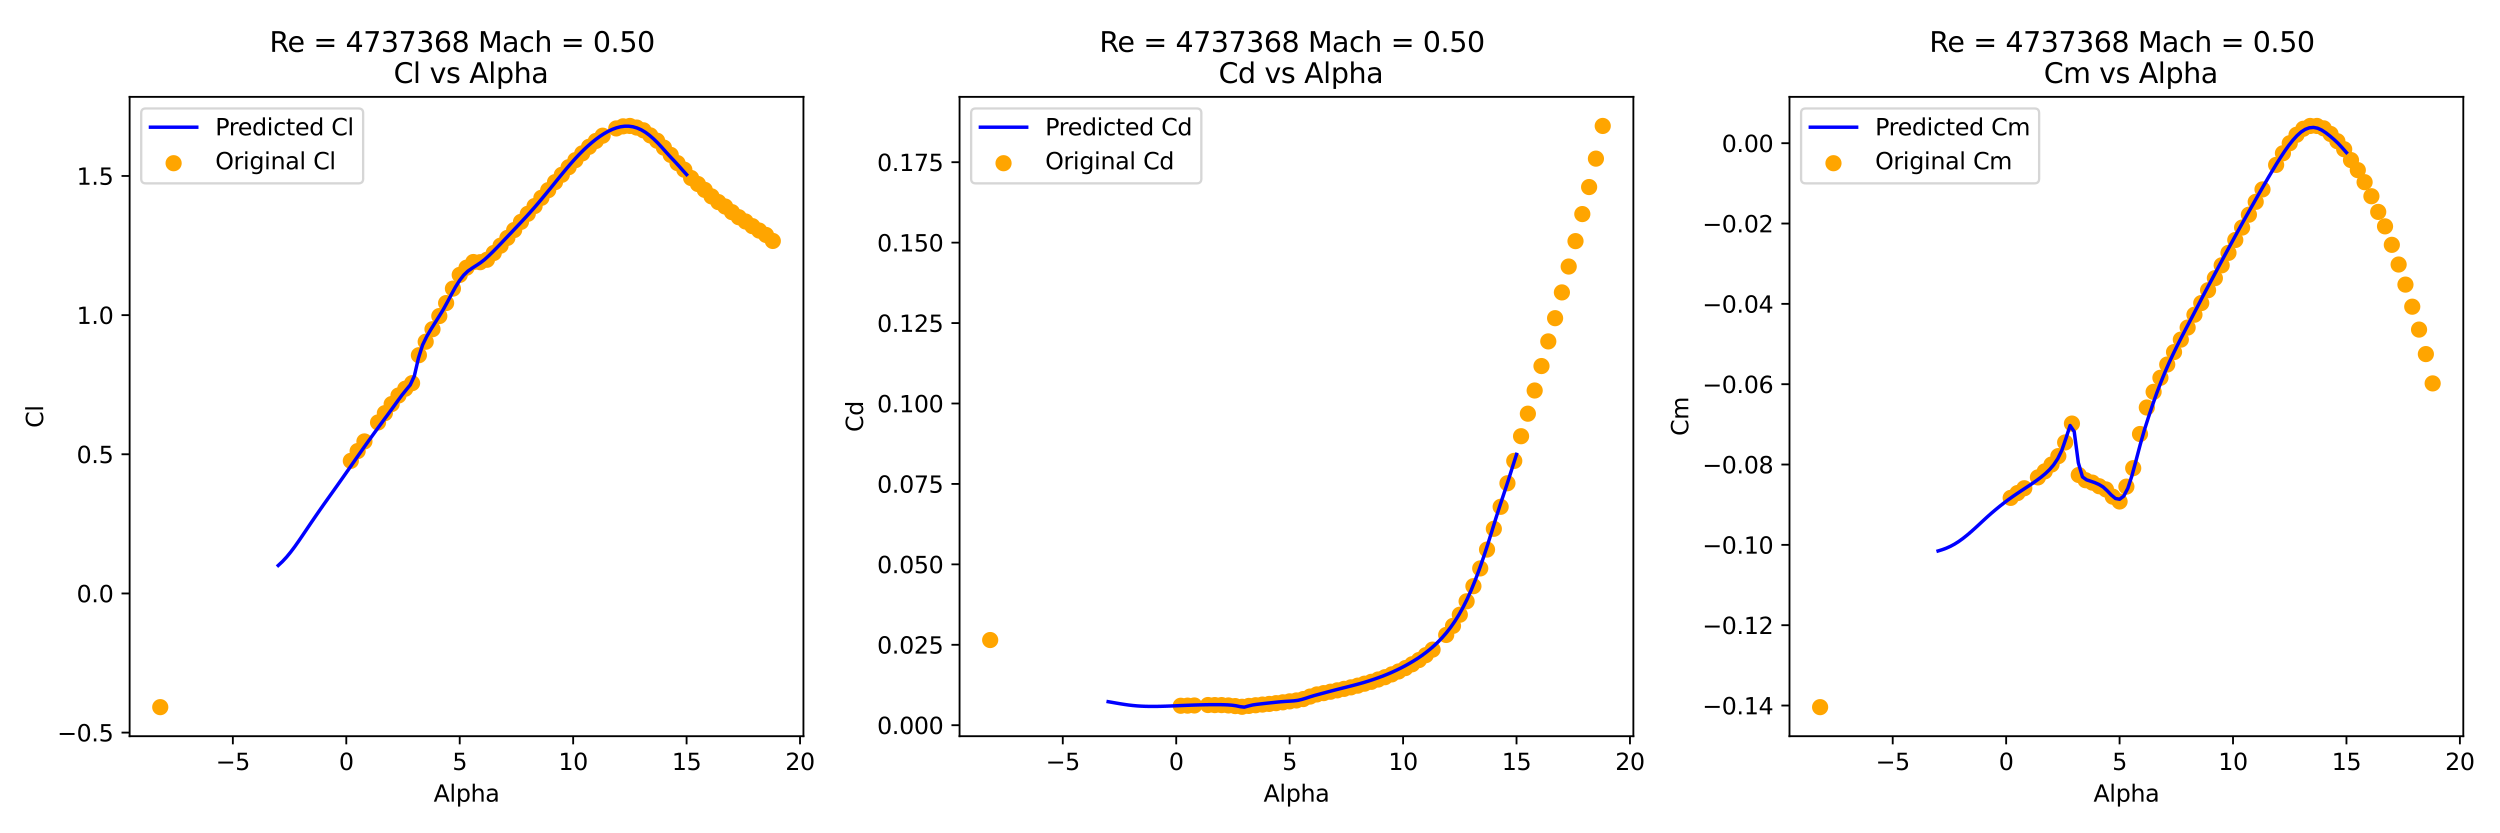 <?xml version="1.0" encoding="utf-8" standalone="no"?>
<!DOCTYPE svg PUBLIC "-//W3C//DTD SVG 1.1//EN"
  "http://www.w3.org/Graphics/SVG/1.1/DTD/svg11.dtd">
<svg xmlns:xlink="http://www.w3.org/1999/xlink" width="1080pt" height="360pt" viewBox="0 0 1080 360" xmlns="http://www.w3.org/2000/svg" version="1.1">
 <defs>
  <style type="text/css">*{stroke-linejoin: round; stroke-linecap: butt}</style>
 </defs>
 <g id="figure_1">
  <g id="patch_1">
   <path d="M 0 360 
L 1080 360 
L 1080 0 
L 0 0 
z
" style="fill: #ffffff"/>
  </g>
  <g id="axes_1">
   <g id="patch_2">
    <path d="M 56 318.04 
L 347.083 318.04 
L 347.083 41.856 
L 56 41.856 
z
" style="fill: #ffffff"/>
   </g>
   <g id="PathCollection_1">
    <defs>
     <path id="m92eb447f4e" d="M 0 3 
C 0.796 3 1.559 2.684 2.121 2.121 
C 2.684 1.559 3 0.796 3 0 
C 3 -0.796 2.684 -1.559 2.121 -2.121 
C 1.559 -2.684 0.796 -3 0 -3 
C -0.796 -3 -1.559 -2.684 -2.121 -2.121 
C -2.684 -1.559 -3 -0.796 -3 0 
C -3 0.796 -2.684 1.559 -2.121 2.121 
C -1.559 2.684 -0.796 3 0 3 
z
" style="stroke: #ffa500"/>
    </defs>
    <g clip-path="url(#pd361a44a00)">
     <use xlink:href="#m92eb447f4e" x="69.231" y="305.486" style="fill: #ffa500; stroke: #ffa500"/>
     <use xlink:href="#m92eb447f4e" x="151.558" y="199.09" style="fill: #ffa500; stroke: #ffa500"/>
     <use xlink:href="#m92eb447f4e" x="154.498" y="194.869" style="fill: #ffa500; stroke: #ffa500"/>
     <use xlink:href="#m92eb447f4e" x="157.438" y="190.697" style="fill: #ffa500; stroke: #ffa500"/>
     <use xlink:href="#m92eb447f4e" x="163.319" y="182.497" style="fill: #ffa500; stroke: #ffa500"/>
     <use xlink:href="#m92eb447f4e" x="166.259" y="178.481" style="fill: #ffa500; stroke: #ffa500"/>
     <use xlink:href="#m92eb447f4e" x="169.199" y="174.549" style="fill: #ffa500; stroke: #ffa500"/>
     <use xlink:href="#m92eb447f4e" x="172.139" y="170.858" style="fill: #ffa500; stroke: #ffa500"/>
     <use xlink:href="#m92eb447f4e" x="175.08" y="167.924" style="fill: #ffa500; stroke: #ffa500"/>
     <use xlink:href="#m92eb447f4e" x="178.02" y="165.532" style="fill: #ffa500; stroke: #ffa500"/>
     <use xlink:href="#m92eb447f4e" x="180.96" y="153.448" style="fill: #ffa500; stroke: #ffa500"/>
     <use xlink:href="#m92eb447f4e" x="183.9" y="147.629" style="fill: #ffa500; stroke: #ffa500"/>
     <use xlink:href="#m92eb447f4e" x="186.84" y="142.218" style="fill: #ffa500; stroke: #ffa500"/>
     <use xlink:href="#m92eb447f4e" x="189.781" y="136.543" style="fill: #ffa500; stroke: #ffa500"/>
     <use xlink:href="#m92eb447f4e" x="192.721" y="130.928" style="fill: #ffa500; stroke: #ffa500"/>
     <use xlink:href="#m92eb447f4e" x="195.661" y="124.688" style="fill: #ffa500; stroke: #ffa500"/>
     <use xlink:href="#m92eb447f4e" x="198.601" y="118.748" style="fill: #ffa500; stroke: #ffa500"/>
     <use xlink:href="#m92eb447f4e" x="201.542" y="115.646" style="fill: #ffa500; stroke: #ffa500"/>
     <use xlink:href="#m92eb447f4e" x="204.482" y="113.193" style="fill: #ffa500; stroke: #ffa500"/>
     <use xlink:href="#m92eb447f4e" x="207.422" y="113.265" style="fill: #ffa500; stroke: #ffa500"/>
     <use xlink:href="#m92eb447f4e" x="210.362" y="112.219" style="fill: #ffa500; stroke: #ffa500"/>
     <use xlink:href="#m92eb447f4e" x="213.303" y="109.297" style="fill: #ffa500; stroke: #ffa500"/>
     <use xlink:href="#m92eb447f4e" x="216.243" y="106.123" style="fill: #ffa500; stroke: #ffa500"/>
     <use xlink:href="#m92eb447f4e" x="219.183" y="102.781" style="fill: #ffa500; stroke: #ffa500"/>
     <use xlink:href="#m92eb447f4e" x="222.123" y="99.378" style="fill: #ffa500; stroke: #ffa500"/>
     <use xlink:href="#m92eb447f4e" x="225.064" y="95.843" style="fill: #ffa500; stroke: #ffa500"/>
     <use xlink:href="#m92eb447f4e" x="228.004" y="92.368" style="fill: #ffa500; stroke: #ffa500"/>
     <use xlink:href="#m92eb447f4e" x="230.944" y="89.014" style="fill: #ffa500; stroke: #ffa500"/>
     <use xlink:href="#m92eb447f4e" x="233.884" y="85.455" style="fill: #ffa500; stroke: #ffa500"/>
     <use xlink:href="#m92eb447f4e" x="236.824" y="82.148" style="fill: #ffa500; stroke: #ffa500"/>
     <use xlink:href="#m92eb447f4e" x="239.765" y="78.685" style="fill: #ffa500; stroke: #ffa500"/>
     <use xlink:href="#m92eb447f4e" x="242.705" y="75.511" style="fill: #ffa500; stroke: #ffa500"/>
     <use xlink:href="#m92eb447f4e" x="245.645" y="72.229" style="fill: #ffa500; stroke: #ffa500"/>
     <use xlink:href="#m92eb447f4e" x="248.585" y="69.175" style="fill: #ffa500; stroke: #ffa500"/>
     <use xlink:href="#m92eb447f4e" x="251.526" y="66.253" style="fill: #ffa500; stroke: #ffa500"/>
     <use xlink:href="#m92eb447f4e" x="254.466" y="63.415" style="fill: #ffa500; stroke: #ffa500"/>
     <use xlink:href="#m92eb447f4e" x="257.406" y="60.903" style="fill: #ffa500; stroke: #ffa500"/>
     <use xlink:href="#m92eb447f4e" x="260.346" y="58.618" style="fill: #ffa500; stroke: #ffa500"/>
     <use xlink:href="#m92eb447f4e" x="266.227" y="55.48" style="fill: #ffa500; stroke: #ffa500"/>
     <use xlink:href="#m92eb447f4e" x="269.167" y="54.578" style="fill: #ffa500; stroke: #ffa500"/>
     <use xlink:href="#m92eb447f4e" x="272.107" y="54.41" style="fill: #ffa500; stroke: #ffa500"/>
     <use xlink:href="#m92eb447f4e" x="275.048" y="55.107" style="fill: #ffa500; stroke: #ffa500"/>
     <use xlink:href="#m92eb447f4e" x="277.988" y="56.298" style="fill: #ffa500; stroke: #ffa500"/>
     <use xlink:href="#m92eb447f4e" x="280.928" y="58.498" style="fill: #ffa500; stroke: #ffa500"/>
     <use xlink:href="#m92eb447f4e" x="283.868" y="60.794" style="fill: #ffa500; stroke: #ffa500"/>
     <use xlink:href="#m92eb447f4e" x="286.808" y="63.776" style="fill: #ffa500; stroke: #ffa500"/>
     <use xlink:href="#m92eb447f4e" x="289.749" y="66.914" style="fill: #ffa500; stroke: #ffa500"/>
     <use xlink:href="#m92eb447f4e" x="292.689" y="70.461" style="fill: #ffa500; stroke: #ffa500"/>
     <use xlink:href="#m92eb447f4e" x="295.629" y="73.311" style="fill: #ffa500; stroke: #ffa500"/>
     <use xlink:href="#m92eb447f4e" x="298.569" y="76.906" style="fill: #ffa500; stroke: #ffa500"/>
     <use xlink:href="#m92eb447f4e" x="301.51" y="79.491" style="fill: #ffa500; stroke: #ffa500"/>
     <use xlink:href="#m92eb447f4e" x="304.45" y="82.028" style="fill: #ffa500; stroke: #ffa500"/>
     <use xlink:href="#m92eb447f4e" x="307.39" y="84.841" style="fill: #ffa500; stroke: #ffa500"/>
     <use xlink:href="#m92eb447f4e" x="310.33" y="87.294" style="fill: #ffa500; stroke: #ffa500"/>
     <use xlink:href="#m92eb447f4e" x="313.271" y="89.218" style="fill: #ffa500; stroke: #ffa500"/>
     <use xlink:href="#m92eb447f4e" x="316.211" y="91.647" style="fill: #ffa500; stroke: #ffa500"/>
     <use xlink:href="#m92eb447f4e" x="319.151" y="93.835" style="fill: #ffa500; stroke: #ffa500"/>
     <use xlink:href="#m92eb447f4e" x="322.091" y="95.687" style="fill: #ffa500; stroke: #ffa500"/>
     <use xlink:href="#m92eb447f4e" x="325.032" y="97.695" style="fill: #ffa500; stroke: #ffa500"/>
     <use xlink:href="#m92eb447f4e" x="327.972" y="99.606" style="fill: #ffa500; stroke: #ffa500"/>
     <use xlink:href="#m92eb447f4e" x="330.912" y="101.494" style="fill: #ffa500; stroke: #ffa500"/>
     <use xlink:href="#m92eb447f4e" x="333.852" y="104.091" style="fill: #ffa500; stroke: #ffa500"/>
    </g>
   </g>
   <g id="matplotlib.axis_1">
    <g id="xtick_1">
     <g id="line2d_1">
      <defs>
       <path id="m6dd2c794ba" d="M 0 0 
L 0 3.5 
" style="stroke: #000000; stroke-width: 0.8"/>
      </defs>
      <g>
       <use xlink:href="#m6dd2c794ba" x="100.594" y="318.04" style="stroke: #000000; stroke-width: 0.8"/>
      </g>
     </g>
     <g id="text_1">
      <!-- −5 -->
      <g transform="translate(93.222 332.638) scale(0.1 -0.1)">
       <defs>
        <path id="DejaVuSans-2212" d="M 678 2272 
L 4684 2272 
L 4684 1741 
L 678 1741 
L 678 2272 
z
" transform="scale(0.016)"/>
        <path id="DejaVuSans-35" d="M 691 4666 
L 3169 4666 
L 3169 4134 
L 1269 4134 
L 1269 2991 
Q 1406 3038 1543 3061 
Q 1681 3084 1819 3084 
Q 2600 3084 3056 2656 
Q 3513 2228 3513 1497 
Q 3513 744 3044 326 
Q 2575 -91 1722 -91 
Q 1428 -91 1123 -41 
Q 819 9 494 109 
L 494 744 
Q 775 591 1075 516 
Q 1375 441 1709 441 
Q 2250 441 2565 725 
Q 2881 1009 2881 1497 
Q 2881 1984 2565 2268 
Q 2250 2553 1709 2553 
Q 1456 2553 1204 2497 
Q 953 2441 691 2322 
L 691 4666 
z
" transform="scale(0.016)"/>
       </defs>
       <use xlink:href="#DejaVuSans-2212"/>
       <use xlink:href="#DejaVuSans-35" x="83.789"/>
      </g>
     </g>
    </g>
    <g id="xtick_2">
     <g id="line2d_2">
      <g>
       <use xlink:href="#m6dd2c794ba" x="149.597" y="318.04" style="stroke: #000000; stroke-width: 0.8"/>
      </g>
     </g>
     <g id="text_2">
      <!-- 0 -->
      <g transform="translate(146.416 332.638) scale(0.1 -0.1)">
       <defs>
        <path id="DejaVuSans-30" d="M 2034 4250 
Q 1547 4250 1301 3770 
Q 1056 3291 1056 2328 
Q 1056 1369 1301 889 
Q 1547 409 2034 409 
Q 2525 409 2770 889 
Q 3016 1369 3016 2328 
Q 3016 3291 2770 3770 
Q 2525 4250 2034 4250 
z
M 2034 4750 
Q 2819 4750 3233 4129 
Q 3647 3509 3647 2328 
Q 3647 1150 3233 529 
Q 2819 -91 2034 -91 
Q 1250 -91 836 529 
Q 422 1150 422 2328 
Q 422 3509 836 4129 
Q 1250 4750 2034 4750 
z
" transform="scale(0.016)"/>
       </defs>
       <use xlink:href="#DejaVuSans-30"/>
      </g>
     </g>
    </g>
    <g id="xtick_3">
     <g id="line2d_3">
      <g>
       <use xlink:href="#m6dd2c794ba" x="198.601" y="318.04" style="stroke: #000000; stroke-width: 0.8"/>
      </g>
     </g>
     <g id="text_3">
      <!-- 5 -->
      <g transform="translate(195.42 332.638) scale(0.1 -0.1)">
       <use xlink:href="#DejaVuSans-35"/>
      </g>
     </g>
    </g>
    <g id="xtick_4">
     <g id="line2d_4">
      <g>
       <use xlink:href="#m6dd2c794ba" x="247.605" y="318.04" style="stroke: #000000; stroke-width: 0.8"/>
      </g>
     </g>
     <g id="text_4">
      <!-- 10 -->
      <g transform="translate(241.243 332.638) scale(0.1 -0.1)">
       <defs>
        <path id="DejaVuSans-31" d="M 794 531 
L 1825 531 
L 1825 4091 
L 703 3866 
L 703 4441 
L 1819 4666 
L 2450 4666 
L 2450 531 
L 3481 531 
L 3481 0 
L 794 0 
L 794 531 
z
" transform="scale(0.016)"/>
       </defs>
       <use xlink:href="#DejaVuSans-31"/>
       <use xlink:href="#DejaVuSans-30" x="63.623"/>
      </g>
     </g>
    </g>
    <g id="xtick_5">
     <g id="line2d_5">
      <g>
       <use xlink:href="#m6dd2c794ba" x="296.609" y="318.04" style="stroke: #000000; stroke-width: 0.8"/>
      </g>
     </g>
     <g id="text_5">
      <!-- 15 -->
      <g transform="translate(290.247 332.638) scale(0.1 -0.1)">
       <use xlink:href="#DejaVuSans-31"/>
       <use xlink:href="#DejaVuSans-35" x="63.623"/>
      </g>
     </g>
    </g>
    <g id="xtick_6">
     <g id="line2d_6">
      <g>
       <use xlink:href="#m6dd2c794ba" x="345.613" y="318.04" style="stroke: #000000; stroke-width: 0.8"/>
      </g>
     </g>
     <g id="text_6">
      <!-- 20 -->
      <g transform="translate(339.251 332.638) scale(0.1 -0.1)">
       <defs>
        <path id="DejaVuSans-32" d="M 1228 531 
L 3431 531 
L 3431 0 
L 469 0 
L 469 531 
Q 828 903 1448 1529 
Q 2069 2156 2228 2338 
Q 2531 2678 2651 2914 
Q 2772 3150 2772 3378 
Q 2772 3750 2511 3984 
Q 2250 4219 1831 4219 
Q 1534 4219 1204 4116 
Q 875 4013 500 3803 
L 500 4441 
Q 881 4594 1212 4672 
Q 1544 4750 1819 4750 
Q 2544 4750 2975 4387 
Q 3406 4025 3406 3419 
Q 3406 3131 3298 2873 
Q 3191 2616 2906 2266 
Q 2828 2175 2409 1742 
Q 1991 1309 1228 531 
z
" transform="scale(0.016)"/>
       </defs>
       <use xlink:href="#DejaVuSans-32"/>
       <use xlink:href="#DejaVuSans-30" x="63.623"/>
      </g>
     </g>
    </g>
    <g id="text_7">
     <!-- Alpha -->
     <g transform="translate(187.325 346.317) scale(0.1 -0.1)">
      <defs>
       <path id="DejaVuSans-41" d="M 2188 4044 
L 1331 1722 
L 3047 1722 
L 2188 4044 
z
M 1831 4666 
L 2547 4666 
L 4325 0 
L 3669 0 
L 3244 1197 
L 1141 1197 
L 716 0 
L 50 0 
L 1831 4666 
z
" transform="scale(0.016)"/>
       <path id="DejaVuSans-6c" d="M 603 4863 
L 1178 4863 
L 1178 0 
L 603 0 
L 603 4863 
z
" transform="scale(0.016)"/>
       <path id="DejaVuSans-70" d="M 1159 525 
L 1159 -1331 
L 581 -1331 
L 581 3500 
L 1159 3500 
L 1159 2969 
Q 1341 3281 1617 3432 
Q 1894 3584 2278 3584 
Q 2916 3584 3314 3078 
Q 3713 2572 3713 1747 
Q 3713 922 3314 415 
Q 2916 -91 2278 -91 
Q 1894 -91 1617 61 
Q 1341 213 1159 525 
z
M 3116 1747 
Q 3116 2381 2855 2742 
Q 2594 3103 2138 3103 
Q 1681 3103 1420 2742 
Q 1159 2381 1159 1747 
Q 1159 1113 1420 752 
Q 1681 391 2138 391 
Q 2594 391 2855 752 
Q 3116 1113 3116 1747 
z
" transform="scale(0.016)"/>
       <path id="DejaVuSans-68" d="M 3513 2113 
L 3513 0 
L 2938 0 
L 2938 2094 
Q 2938 2591 2744 2837 
Q 2550 3084 2163 3084 
Q 1697 3084 1428 2787 
Q 1159 2491 1159 1978 
L 1159 0 
L 581 0 
L 581 4863 
L 1159 4863 
L 1159 2956 
Q 1366 3272 1645 3428 
Q 1925 3584 2291 3584 
Q 2894 3584 3203 3211 
Q 3513 2838 3513 2113 
z
" transform="scale(0.016)"/>
       <path id="DejaVuSans-61" d="M 2194 1759 
Q 1497 1759 1228 1600 
Q 959 1441 959 1056 
Q 959 750 1161 570 
Q 1363 391 1709 391 
Q 2188 391 2477 730 
Q 2766 1069 2766 1631 
L 2766 1759 
L 2194 1759 
z
M 3341 1997 
L 3341 0 
L 2766 0 
L 2766 531 
Q 2569 213 2275 61 
Q 1981 -91 1556 -91 
Q 1019 -91 701 211 
Q 384 513 384 1019 
Q 384 1609 779 1909 
Q 1175 2209 1959 2209 
L 2766 2209 
L 2766 2266 
Q 2766 2663 2505 2880 
Q 2244 3097 1772 3097 
Q 1472 3097 1187 3025 
Q 903 2953 641 2809 
L 641 3341 
Q 956 3463 1253 3523 
Q 1550 3584 1831 3584 
Q 2591 3584 2966 3190 
Q 3341 2797 3341 1997 
z
" transform="scale(0.016)"/>
      </defs>
      <use xlink:href="#DejaVuSans-41"/>
      <use xlink:href="#DejaVuSans-6c" x="68.408"/>
      <use xlink:href="#DejaVuSans-70" x="96.191"/>
      <use xlink:href="#DejaVuSans-68" x="159.668"/>
      <use xlink:href="#DejaVuSans-61" x="223.047"/>
     </g>
    </g>
   </g>
   <g id="matplotlib.axis_2">
    <g id="ytick_1">
     <g id="line2d_7">
      <defs>
       <path id="mc72f14497c" d="M 0 0 
L -3.5 0 
" style="stroke: #000000; stroke-width: 0.8"/>
      </defs>
      <g>
       <use xlink:href="#mc72f14497c" x="56" y="316.488" style="stroke: #000000; stroke-width: 0.8"/>
      </g>
     </g>
     <g id="text_8">
      <!-- −0.5 -->
      <g transform="translate(24.717 320.287) scale(0.1 -0.1)">
       <defs>
        <path id="DejaVuSans-2e" d="M 684 794 
L 1344 794 
L 1344 0 
L 684 0 
L 684 794 
z
" transform="scale(0.016)"/>
       </defs>
       <use xlink:href="#DejaVuSans-2212"/>
       <use xlink:href="#DejaVuSans-30" x="83.789"/>
       <use xlink:href="#DejaVuSans-2e" x="147.412"/>
       <use xlink:href="#DejaVuSans-35" x="179.199"/>
      </g>
     </g>
    </g>
    <g id="ytick_2">
     <g id="line2d_8">
      <g>
       <use xlink:href="#mc72f14497c" x="56" y="256.37" style="stroke: #000000; stroke-width: 0.8"/>
      </g>
     </g>
     <g id="text_9">
      <!-- 0.0 -->
      <g transform="translate(33.097 260.169) scale(0.1 -0.1)">
       <use xlink:href="#DejaVuSans-30"/>
       <use xlink:href="#DejaVuSans-2e" x="63.623"/>
       <use xlink:href="#DejaVuSans-30" x="95.41"/>
      </g>
     </g>
    </g>
    <g id="ytick_3">
     <g id="line2d_9">
      <g>
       <use xlink:href="#mc72f14497c" x="56" y="196.252" style="stroke: #000000; stroke-width: 0.8"/>
      </g>
     </g>
     <g id="text_10">
      <!-- 0.5 -->
      <g transform="translate(33.097 200.051) scale(0.1 -0.1)">
       <use xlink:href="#DejaVuSans-30"/>
       <use xlink:href="#DejaVuSans-2e" x="63.623"/>
       <use xlink:href="#DejaVuSans-35" x="95.41"/>
      </g>
     </g>
    </g>
    <g id="ytick_4">
     <g id="line2d_10">
      <g>
       <use xlink:href="#mc72f14497c" x="56" y="136.134" style="stroke: #000000; stroke-width: 0.8"/>
      </g>
     </g>
     <g id="text_11">
      <!-- 1.0 -->
      <g transform="translate(33.097 139.933) scale(0.1 -0.1)">
       <use xlink:href="#DejaVuSans-31"/>
       <use xlink:href="#DejaVuSans-2e" x="63.623"/>
       <use xlink:href="#DejaVuSans-30" x="95.41"/>
      </g>
     </g>
    </g>
    <g id="ytick_5">
     <g id="line2d_11">
      <g>
       <use xlink:href="#mc72f14497c" x="56" y="76.016" style="stroke: #000000; stroke-width: 0.8"/>
      </g>
     </g>
     <g id="text_12">
      <!-- 1.5 -->
      <g transform="translate(33.097 79.815) scale(0.1 -0.1)">
       <use xlink:href="#DejaVuSans-31"/>
       <use xlink:href="#DejaVuSans-2e" x="63.623"/>
       <use xlink:href="#DejaVuSans-35" x="95.41"/>
      </g>
     </g>
    </g>
    <g id="text_13">
     <!-- Cl -->
     <g transform="translate(18.637 184.828) rotate(-90) scale(0.1 -0.1)">
      <defs>
       <path id="DejaVuSans-43" d="M 4122 4306 
L 4122 3641 
Q 3803 3938 3442 4084 
Q 3081 4231 2675 4231 
Q 1875 4231 1450 3742 
Q 1025 3253 1025 2328 
Q 1025 1406 1450 917 
Q 1875 428 2675 428 
Q 3081 428 3442 575 
Q 3803 722 4122 1019 
L 4122 359 
Q 3791 134 3420 21 
Q 3050 -91 2638 -91 
Q 1578 -91 968 557 
Q 359 1206 359 2328 
Q 359 3453 968 4101 
Q 1578 4750 2638 4750 
Q 3056 4750 3426 4639 
Q 3797 4528 4122 4306 
z
" transform="scale(0.016)"/>
      </defs>
      <use xlink:href="#DejaVuSans-43"/>
      <use xlink:href="#DejaVuSans-6c" x="69.824"/>
     </g>
    </g>
   </g>
   <g id="line2d_12">
    <path d="M 120.195 244.279 
L 121.977 242.613 
L 123.759 240.697 
L 125.541 238.533 
L 127.323 236.174 
L 129.105 233.643 
L 130.887 231.027 
L 132.669 228.385 
L 134.451 225.751 
L 136.233 223.147 
L 138.015 220.567 
L 139.797 218.019 
L 141.579 215.505 
L 143.361 213.004 
L 145.143 210.5 
L 146.925 207.982 
L 148.707 205.453 
L 150.488 202.911 
L 152.27 200.36 
L 154.052 197.806 
L 155.834 195.259 
L 157.616 192.729 
L 159.398 190.224 
L 161.18 187.749 
L 162.962 185.301 
L 164.744 182.873 
L 166.526 180.452 
L 168.308 178.031 
L 170.09 175.586 
L 171.872 173.096 
L 173.654 170.674 
L 175.436 168.459 
L 177.218 166.279 
L 179 162.403 
L 180.782 154.668 
L 182.564 149.003 
L 184.346 145.377 
L 186.128 142.338 
L 187.91 139.479 
L 189.692 136.654 
L 191.474 133.743 
L 193.256 130.507 
L 195.037 127.134 
L 196.819 123.895 
L 198.601 121.073 
L 200.383 118.797 
L 202.165 117.087 
L 203.947 115.863 
L 205.729 114.717 
L 207.511 113.548 
L 209.293 112.172 
L 211.075 110.547 
L 212.857 108.82 
L 214.639 107.017 
L 216.421 105.166 
L 218.203 103.291 
L 219.985 101.411 
L 221.767 99.53 
L 223.549 97.649 
L 225.331 95.756 
L 227.113 93.839 
L 228.895 91.882 
L 230.677 89.873 
L 232.459 87.804 
L 234.241 85.673 
L 236.023 83.51 
L 237.805 81.333 
L 239.587 79.132 
L 241.368 76.929 
L 243.15 74.744 
L 244.932 72.603 
L 246.714 70.527 
L 248.496 68.532 
L 250.278 66.637 
L 252.06 64.852 
L 253.842 63.182 
L 255.624 61.627 
L 257.406 60.194 
L 259.188 58.893 
L 260.97 57.732 
L 262.752 56.723 
L 264.534 55.88 
L 266.316 55.22 
L 268.098 54.761 
L 269.88 54.522 
L 271.662 54.523 
L 273.444 54.777 
L 275.226 55.294 
L 277.008 56.077 
L 278.79 57.136 
L 280.572 58.452 
L 282.354 60 
L 284.136 61.753 
L 285.918 63.664 
L 287.699 65.676 
L 289.481 67.629 
L 291.263 69.51 
L 293.045 71.436 
L 294.827 73.446 
L 296.609 75.417 
" clip-path="url(#pd361a44a00)" style="fill: none; stroke: #0000ff; stroke-width: 1.5; stroke-linecap: square"/>
   </g>
   <g id="patch_3">
    <path d="M 56 318.04 
L 56 41.856 
" style="fill: none; stroke: #000000; stroke-width: 0.8; stroke-linejoin: miter; stroke-linecap: square"/>
   </g>
   <g id="patch_4">
    <path d="M 347.083 318.04 
L 347.083 41.856 
" style="fill: none; stroke: #000000; stroke-width: 0.8; stroke-linejoin: miter; stroke-linecap: square"/>
   </g>
   <g id="patch_5">
    <path d="M 56 318.04 
L 347.083 318.04 
" style="fill: none; stroke: #000000; stroke-width: 0.8; stroke-linejoin: miter; stroke-linecap: square"/>
   </g>
   <g id="patch_6">
    <path d="M 56 41.856 
L 347.083 41.856 
" style="fill: none; stroke: #000000; stroke-width: 0.8; stroke-linejoin: miter; stroke-linecap: square"/>
   </g>
   <g id="text_14">
    <!-- Re = 4737368 Mach = 0.50  -->
    <g transform="translate(116.417 22.419) scale(0.12 -0.12)">
     <defs>
      <path id="DejaVuSans-52" d="M 2841 2188 
Q 3044 2119 3236 1894 
Q 3428 1669 3622 1275 
L 4263 0 
L 3584 0 
L 2988 1197 
Q 2756 1666 2539 1819 
Q 2322 1972 1947 1972 
L 1259 1972 
L 1259 0 
L 628 0 
L 628 4666 
L 2053 4666 
Q 2853 4666 3247 4331 
Q 3641 3997 3641 3322 
Q 3641 2881 3436 2590 
Q 3231 2300 2841 2188 
z
M 1259 4147 
L 1259 2491 
L 2053 2491 
Q 2509 2491 2742 2702 
Q 2975 2913 2975 3322 
Q 2975 3731 2742 3939 
Q 2509 4147 2053 4147 
L 1259 4147 
z
" transform="scale(0.016)"/>
      <path id="DejaVuSans-65" d="M 3597 1894 
L 3597 1613 
L 953 1613 
Q 991 1019 1311 708 
Q 1631 397 2203 397 
Q 2534 397 2845 478 
Q 3156 559 3463 722 
L 3463 178 
Q 3153 47 2828 -22 
Q 2503 -91 2169 -91 
Q 1331 -91 842 396 
Q 353 884 353 1716 
Q 353 2575 817 3079 
Q 1281 3584 2069 3584 
Q 2775 3584 3186 3129 
Q 3597 2675 3597 1894 
z
M 3022 2063 
Q 3016 2534 2758 2815 
Q 2500 3097 2075 3097 
Q 1594 3097 1305 2825 
Q 1016 2553 972 2059 
L 3022 2063 
z
" transform="scale(0.016)"/>
      <path id="DejaVuSans-20" transform="scale(0.016)"/>
      <path id="DejaVuSans-3d" d="M 678 2906 
L 4684 2906 
L 4684 2381 
L 678 2381 
L 678 2906 
z
M 678 1631 
L 4684 1631 
L 4684 1100 
L 678 1100 
L 678 1631 
z
" transform="scale(0.016)"/>
      <path id="DejaVuSans-34" d="M 2419 4116 
L 825 1625 
L 2419 1625 
L 2419 4116 
z
M 2253 4666 
L 3047 4666 
L 3047 1625 
L 3713 1625 
L 3713 1100 
L 3047 1100 
L 3047 0 
L 2419 0 
L 2419 1100 
L 313 1100 
L 313 1709 
L 2253 4666 
z
" transform="scale(0.016)"/>
      <path id="DejaVuSans-37" d="M 525 4666 
L 3525 4666 
L 3525 4397 
L 1831 0 
L 1172 0 
L 2766 4134 
L 525 4134 
L 525 4666 
z
" transform="scale(0.016)"/>
      <path id="DejaVuSans-33" d="M 2597 2516 
Q 3050 2419 3304 2112 
Q 3559 1806 3559 1356 
Q 3559 666 3084 287 
Q 2609 -91 1734 -91 
Q 1441 -91 1130 -33 
Q 819 25 488 141 
L 488 750 
Q 750 597 1062 519 
Q 1375 441 1716 441 
Q 2309 441 2620 675 
Q 2931 909 2931 1356 
Q 2931 1769 2642 2001 
Q 2353 2234 1838 2234 
L 1294 2234 
L 1294 2753 
L 1863 2753 
Q 2328 2753 2575 2939 
Q 2822 3125 2822 3475 
Q 2822 3834 2567 4026 
Q 2313 4219 1838 4219 
Q 1578 4219 1281 4162 
Q 984 4106 628 3988 
L 628 4550 
Q 988 4650 1302 4700 
Q 1616 4750 1894 4750 
Q 2613 4750 3031 4423 
Q 3450 4097 3450 3541 
Q 3450 3153 3228 2886 
Q 3006 2619 2597 2516 
z
" transform="scale(0.016)"/>
      <path id="DejaVuSans-36" d="M 2113 2584 
Q 1688 2584 1439 2293 
Q 1191 2003 1191 1497 
Q 1191 994 1439 701 
Q 1688 409 2113 409 
Q 2538 409 2786 701 
Q 3034 994 3034 1497 
Q 3034 2003 2786 2293 
Q 2538 2584 2113 2584 
z
M 3366 4563 
L 3366 3988 
Q 3128 4100 2886 4159 
Q 2644 4219 2406 4219 
Q 1781 4219 1451 3797 
Q 1122 3375 1075 2522 
Q 1259 2794 1537 2939 
Q 1816 3084 2150 3084 
Q 2853 3084 3261 2657 
Q 3669 2231 3669 1497 
Q 3669 778 3244 343 
Q 2819 -91 2113 -91 
Q 1303 -91 875 529 
Q 447 1150 447 2328 
Q 447 3434 972 4092 
Q 1497 4750 2381 4750 
Q 2619 4750 2861 4703 
Q 3103 4656 3366 4563 
z
" transform="scale(0.016)"/>
      <path id="DejaVuSans-38" d="M 2034 2216 
Q 1584 2216 1326 1975 
Q 1069 1734 1069 1313 
Q 1069 891 1326 650 
Q 1584 409 2034 409 
Q 2484 409 2743 651 
Q 3003 894 3003 1313 
Q 3003 1734 2745 1975 
Q 2488 2216 2034 2216 
z
M 1403 2484 
Q 997 2584 770 2862 
Q 544 3141 544 3541 
Q 544 4100 942 4425 
Q 1341 4750 2034 4750 
Q 2731 4750 3128 4425 
Q 3525 4100 3525 3541 
Q 3525 3141 3298 2862 
Q 3072 2584 2669 2484 
Q 3125 2378 3379 2068 
Q 3634 1759 3634 1313 
Q 3634 634 3220 271 
Q 2806 -91 2034 -91 
Q 1263 -91 848 271 
Q 434 634 434 1313 
Q 434 1759 690 2068 
Q 947 2378 1403 2484 
z
M 1172 3481 
Q 1172 3119 1398 2916 
Q 1625 2713 2034 2713 
Q 2441 2713 2670 2916 
Q 2900 3119 2900 3481 
Q 2900 3844 2670 4047 
Q 2441 4250 2034 4250 
Q 1625 4250 1398 4047 
Q 1172 3844 1172 3481 
z
" transform="scale(0.016)"/>
      <path id="DejaVuSans-4d" d="M 628 4666 
L 1569 4666 
L 2759 1491 
L 3956 4666 
L 4897 4666 
L 4897 0 
L 4281 0 
L 4281 4097 
L 3078 897 
L 2444 897 
L 1241 4097 
L 1241 0 
L 628 0 
L 628 4666 
z
" transform="scale(0.016)"/>
      <path id="DejaVuSans-63" d="M 3122 3366 
L 3122 2828 
Q 2878 2963 2633 3030 
Q 2388 3097 2138 3097 
Q 1578 3097 1268 2742 
Q 959 2388 959 1747 
Q 959 1106 1268 751 
Q 1578 397 2138 397 
Q 2388 397 2633 464 
Q 2878 531 3122 666 
L 3122 134 
Q 2881 22 2623 -34 
Q 2366 -91 2075 -91 
Q 1284 -91 818 406 
Q 353 903 353 1747 
Q 353 2603 823 3093 
Q 1294 3584 2113 3584 
Q 2378 3584 2631 3529 
Q 2884 3475 3122 3366 
z
" transform="scale(0.016)"/>
     </defs>
     <use xlink:href="#DejaVuSans-52"/>
     <use xlink:href="#DejaVuSans-65" x="64.982"/>
     <use xlink:href="#DejaVuSans-20" x="126.506"/>
     <use xlink:href="#DejaVuSans-3d" x="158.293"/>
     <use xlink:href="#DejaVuSans-20" x="242.082"/>
     <use xlink:href="#DejaVuSans-34" x="273.869"/>
     <use xlink:href="#DejaVuSans-37" x="337.492"/>
     <use xlink:href="#DejaVuSans-33" x="401.115"/>
     <use xlink:href="#DejaVuSans-37" x="464.738"/>
     <use xlink:href="#DejaVuSans-33" x="528.361"/>
     <use xlink:href="#DejaVuSans-36" x="591.984"/>
     <use xlink:href="#DejaVuSans-38" x="655.607"/>
     <use xlink:href="#DejaVuSans-20" x="719.23"/>
     <use xlink:href="#DejaVuSans-4d" x="751.018"/>
     <use xlink:href="#DejaVuSans-61" x="837.297"/>
     <use xlink:href="#DejaVuSans-63" x="898.576"/>
     <use xlink:href="#DejaVuSans-68" x="953.557"/>
     <use xlink:href="#DejaVuSans-20" x="1016.936"/>
     <use xlink:href="#DejaVuSans-3d" x="1048.723"/>
     <use xlink:href="#DejaVuSans-20" x="1132.512"/>
     <use xlink:href="#DejaVuSans-30" x="1164.299"/>
     <use xlink:href="#DejaVuSans-2e" x="1227.922"/>
     <use xlink:href="#DejaVuSans-35" x="1259.709"/>
     <use xlink:href="#DejaVuSans-30" x="1323.332"/>
     <use xlink:href="#DejaVuSans-20" x="1386.955"/>
    </g>
    <!--  Cl vs Alpha -->
    <g transform="translate(166.228 35.856) scale(0.12 -0.12)">
     <defs>
      <path id="DejaVuSans-76" d="M 191 3500 
L 800 3500 
L 1894 563 
L 2988 3500 
L 3597 3500 
L 2284 0 
L 1503 0 
L 191 3500 
z
" transform="scale(0.016)"/>
      <path id="DejaVuSans-73" d="M 2834 3397 
L 2834 2853 
Q 2591 2978 2328 3040 
Q 2066 3103 1784 3103 
Q 1356 3103 1142 2972 
Q 928 2841 928 2578 
Q 928 2378 1081 2264 
Q 1234 2150 1697 2047 
L 1894 2003 
Q 2506 1872 2764 1633 
Q 3022 1394 3022 966 
Q 3022 478 2636 193 
Q 2250 -91 1575 -91 
Q 1294 -91 989 -36 
Q 684 19 347 128 
L 347 722 
Q 666 556 975 473 
Q 1284 391 1588 391 
Q 1994 391 2212 530 
Q 2431 669 2431 922 
Q 2431 1156 2273 1281 
Q 2116 1406 1581 1522 
L 1381 1569 
Q 847 1681 609 1914 
Q 372 2147 372 2553 
Q 372 3047 722 3315 
Q 1072 3584 1716 3584 
Q 2034 3584 2315 3537 
Q 2597 3491 2834 3397 
z
" transform="scale(0.016)"/>
     </defs>
     <use xlink:href="#DejaVuSans-20"/>
     <use xlink:href="#DejaVuSans-43" x="31.787"/>
     <use xlink:href="#DejaVuSans-6c" x="101.611"/>
     <use xlink:href="#DejaVuSans-20" x="129.395"/>
     <use xlink:href="#DejaVuSans-76" x="161.182"/>
     <use xlink:href="#DejaVuSans-73" x="220.361"/>
     <use xlink:href="#DejaVuSans-20" x="272.461"/>
     <use xlink:href="#DejaVuSans-41" x="304.248"/>
     <use xlink:href="#DejaVuSans-6c" x="372.656"/>
     <use xlink:href="#DejaVuSans-70" x="400.439"/>
     <use xlink:href="#DejaVuSans-68" x="463.916"/>
     <use xlink:href="#DejaVuSans-61" x="527.295"/>
    </g>
   </g>
   <g id="legend_1">
    <g id="patch_7">
     <path d="M 63 79.212 
L 154.88 79.212 
Q 156.88 79.212 156.88 77.212 
L 156.88 48.856 
Q 156.88 46.856 154.88 46.856 
L 63 46.856 
Q 61 46.856 61 48.856 
L 61 77.212 
Q 61 79.212 63 79.212 
z
" style="fill: #ffffff; opacity: 0.8; stroke: #cccccc; stroke-linejoin: miter"/>
    </g>
    <g id="line2d_13">
     <path d="M 65 54.954 
L 75 54.954 
L 85 54.954 
" style="fill: none; stroke: #0000ff; stroke-width: 1.5; stroke-linecap: square"/>
    </g>
    <g id="text_15">
     <!-- Predicted Cl -->
     <g transform="translate(93 58.454) scale(0.1 -0.1)">
      <defs>
       <path id="DejaVuSans-50" d="M 1259 4147 
L 1259 2394 
L 2053 2394 
Q 2494 2394 2734 2622 
Q 2975 2850 2975 3272 
Q 2975 3691 2734 3919 
Q 2494 4147 2053 4147 
L 1259 4147 
z
M 628 4666 
L 2053 4666 
Q 2838 4666 3239 4311 
Q 3641 3956 3641 3272 
Q 3641 2581 3239 2228 
Q 2838 1875 2053 1875 
L 1259 1875 
L 1259 0 
L 628 0 
L 628 4666 
z
" transform="scale(0.016)"/>
       <path id="DejaVuSans-72" d="M 2631 2963 
Q 2534 3019 2420 3045 
Q 2306 3072 2169 3072 
Q 1681 3072 1420 2755 
Q 1159 2438 1159 1844 
L 1159 0 
L 581 0 
L 581 3500 
L 1159 3500 
L 1159 2956 
Q 1341 3275 1631 3429 
Q 1922 3584 2338 3584 
Q 2397 3584 2469 3576 
Q 2541 3569 2628 3553 
L 2631 2963 
z
" transform="scale(0.016)"/>
       <path id="DejaVuSans-64" d="M 2906 2969 
L 2906 4863 
L 3481 4863 
L 3481 0 
L 2906 0 
L 2906 525 
Q 2725 213 2448 61 
Q 2172 -91 1784 -91 
Q 1150 -91 751 415 
Q 353 922 353 1747 
Q 353 2572 751 3078 
Q 1150 3584 1784 3584 
Q 2172 3584 2448 3432 
Q 2725 3281 2906 2969 
z
M 947 1747 
Q 947 1113 1208 752 
Q 1469 391 1925 391 
Q 2381 391 2643 752 
Q 2906 1113 2906 1747 
Q 2906 2381 2643 2742 
Q 2381 3103 1925 3103 
Q 1469 3103 1208 2742 
Q 947 2381 947 1747 
z
" transform="scale(0.016)"/>
       <path id="DejaVuSans-69" d="M 603 3500 
L 1178 3500 
L 1178 0 
L 603 0 
L 603 3500 
z
M 603 4863 
L 1178 4863 
L 1178 4134 
L 603 4134 
L 603 4863 
z
" transform="scale(0.016)"/>
       <path id="DejaVuSans-74" d="M 1172 4494 
L 1172 3500 
L 2356 3500 
L 2356 3053 
L 1172 3053 
L 1172 1153 
Q 1172 725 1289 603 
Q 1406 481 1766 481 
L 2356 481 
L 2356 0 
L 1766 0 
Q 1100 0 847 248 
Q 594 497 594 1153 
L 594 3053 
L 172 3053 
L 172 3500 
L 594 3500 
L 594 4494 
L 1172 4494 
z
" transform="scale(0.016)"/>
      </defs>
      <use xlink:href="#DejaVuSans-50"/>
      <use xlink:href="#DejaVuSans-72" x="58.553"/>
      <use xlink:href="#DejaVuSans-65" x="97.416"/>
      <use xlink:href="#DejaVuSans-64" x="158.939"/>
      <use xlink:href="#DejaVuSans-69" x="222.416"/>
      <use xlink:href="#DejaVuSans-63" x="250.199"/>
      <use xlink:href="#DejaVuSans-74" x="305.18"/>
      <use xlink:href="#DejaVuSans-65" x="344.389"/>
      <use xlink:href="#DejaVuSans-64" x="405.912"/>
      <use xlink:href="#DejaVuSans-20" x="469.389"/>
      <use xlink:href="#DejaVuSans-43" x="501.176"/>
      <use xlink:href="#DejaVuSans-6c" x="571"/>
     </g>
    </g>
    <g id="PathCollection_2">
     <g>
      <use xlink:href="#m92eb447f4e" x="75" y="70.508" style="fill: #ffa500; stroke: #ffa500"/>
     </g>
    </g>
    <g id="text_16">
     <!-- Original Cl -->
     <g transform="translate(93 73.133) scale(0.1 -0.1)">
      <defs>
       <path id="DejaVuSans-4f" d="M 2522 4238 
Q 1834 4238 1429 3725 
Q 1025 3213 1025 2328 
Q 1025 1447 1429 934 
Q 1834 422 2522 422 
Q 3209 422 3611 934 
Q 4013 1447 4013 2328 
Q 4013 3213 3611 3725 
Q 3209 4238 2522 4238 
z
M 2522 4750 
Q 3503 4750 4090 4092 
Q 4678 3434 4678 2328 
Q 4678 1225 4090 567 
Q 3503 -91 2522 -91 
Q 1538 -91 948 565 
Q 359 1222 359 2328 
Q 359 3434 948 4092 
Q 1538 4750 2522 4750 
z
" transform="scale(0.016)"/>
       <path id="DejaVuSans-67" d="M 2906 1791 
Q 2906 2416 2648 2759 
Q 2391 3103 1925 3103 
Q 1463 3103 1205 2759 
Q 947 2416 947 1791 
Q 947 1169 1205 825 
Q 1463 481 1925 481 
Q 2391 481 2648 825 
Q 2906 1169 2906 1791 
z
M 3481 434 
Q 3481 -459 3084 -895 
Q 2688 -1331 1869 -1331 
Q 1566 -1331 1297 -1286 
Q 1028 -1241 775 -1147 
L 775 -588 
Q 1028 -725 1275 -790 
Q 1522 -856 1778 -856 
Q 2344 -856 2625 -561 
Q 2906 -266 2906 331 
L 2906 616 
Q 2728 306 2450 153 
Q 2172 0 1784 0 
Q 1141 0 747 490 
Q 353 981 353 1791 
Q 353 2603 747 3093 
Q 1141 3584 1784 3584 
Q 2172 3584 2450 3431 
Q 2728 3278 2906 2969 
L 2906 3500 
L 3481 3500 
L 3481 434 
z
" transform="scale(0.016)"/>
       <path id="DejaVuSans-6e" d="M 3513 2113 
L 3513 0 
L 2938 0 
L 2938 2094 
Q 2938 2591 2744 2837 
Q 2550 3084 2163 3084 
Q 1697 3084 1428 2787 
Q 1159 2491 1159 1978 
L 1159 0 
L 581 0 
L 581 3500 
L 1159 3500 
L 1159 2956 
Q 1366 3272 1645 3428 
Q 1925 3584 2291 3584 
Q 2894 3584 3203 3211 
Q 3513 2838 3513 2113 
z
" transform="scale(0.016)"/>
      </defs>
      <use xlink:href="#DejaVuSans-4f"/>
      <use xlink:href="#DejaVuSans-72" x="78.711"/>
      <use xlink:href="#DejaVuSans-69" x="119.824"/>
      <use xlink:href="#DejaVuSans-67" x="147.607"/>
      <use xlink:href="#DejaVuSans-69" x="211.084"/>
      <use xlink:href="#DejaVuSans-6e" x="238.867"/>
      <use xlink:href="#DejaVuSans-61" x="302.246"/>
      <use xlink:href="#DejaVuSans-6c" x="363.525"/>
      <use xlink:href="#DejaVuSans-20" x="391.309"/>
      <use xlink:href="#DejaVuSans-43" x="423.096"/>
      <use xlink:href="#DejaVuSans-6c" x="492.92"/>
     </g>
    </g>
   </g>
  </g>
  <g id="axes_2">
   <g id="patch_8">
    <path d="M 414.53 318.04 
L 705.613 318.04 
L 705.613 41.856 
L 414.53 41.856 
z
" style="fill: #ffffff"/>
   </g>
   <g id="PathCollection_3">
    <g clip-path="url(#pfdd5629505)">
     <use xlink:href="#m92eb447f4e" x="427.761" y="276.494" style="fill: #ffa500; stroke: #ffa500"/>
     <use xlink:href="#m92eb447f4e" x="510.088" y="304.889" style="fill: #ffa500; stroke: #ffa500"/>
     <use xlink:href="#m92eb447f4e" x="513.028" y="304.833" style="fill: #ffa500; stroke: #ffa500"/>
     <use xlink:href="#m92eb447f4e" x="515.968" y="304.764" style="fill: #ffa500; stroke: #ffa500"/>
     <use xlink:href="#m92eb447f4e" x="521.849" y="304.569" style="fill: #ffa500; stroke: #ffa500"/>
     <use xlink:href="#m92eb447f4e" x="524.789" y="304.597" style="fill: #ffa500; stroke: #ffa500"/>
     <use xlink:href="#m92eb447f4e" x="527.729" y="304.597" style="fill: #ffa500; stroke: #ffa500"/>
     <use xlink:href="#m92eb447f4e" x="530.669" y="304.75" style="fill: #ffa500; stroke: #ffa500"/>
     <use xlink:href="#m92eb447f4e" x="533.61" y="305.028" style="fill: #ffa500; stroke: #ffa500"/>
     <use xlink:href="#m92eb447f4e" x="536.55" y="305.333" style="fill: #ffa500; stroke: #ffa500"/>
     <use xlink:href="#m92eb447f4e" x="539.49" y="304.958" style="fill: #ffa500; stroke: #ffa500"/>
     <use xlink:href="#m92eb447f4e" x="542.43" y="304.666" style="fill: #ffa500; stroke: #ffa500"/>
     <use xlink:href="#m92eb447f4e" x="545.37" y="304.374" style="fill: #ffa500; stroke: #ffa500"/>
     <use xlink:href="#m92eb447f4e" x="548.311" y="304.097" style="fill: #ffa500; stroke: #ffa500"/>
     <use xlink:href="#m92eb447f4e" x="551.251" y="303.763" style="fill: #ffa500; stroke: #ffa500"/>
     <use xlink:href="#m92eb447f4e" x="554.191" y="303.402" style="fill: #ffa500; stroke: #ffa500"/>
     <use xlink:href="#m92eb447f4e" x="557.131" y="302.985" style="fill: #ffa500; stroke: #ffa500"/>
     <use xlink:href="#m92eb447f4e" x="560.072" y="302.595" style="fill: #ffa500; stroke: #ffa500"/>
     <use xlink:href="#m92eb447f4e" x="563.012" y="301.998" style="fill: #ffa500; stroke: #ffa500"/>
     <use xlink:href="#m92eb447f4e" x="565.952" y="300.914" style="fill: #ffa500; stroke: #ffa500"/>
     <use xlink:href="#m92eb447f4e" x="568.892" y="299.996" style="fill: #ffa500; stroke: #ffa500"/>
     <use xlink:href="#m92eb447f4e" x="571.833" y="299.427" style="fill: #ffa500; stroke: #ffa500"/>
     <use xlink:href="#m92eb447f4e" x="574.773" y="298.829" style="fill: #ffa500; stroke: #ffa500"/>
     <use xlink:href="#m92eb447f4e" x="577.713" y="298.231" style="fill: #ffa500; stroke: #ffa500"/>
     <use xlink:href="#m92eb447f4e" x="580.653" y="297.592" style="fill: #ffa500; stroke: #ffa500"/>
     <use xlink:href="#m92eb447f4e" x="583.594" y="296.939" style="fill: #ffa500; stroke: #ffa500"/>
     <use xlink:href="#m92eb447f4e" x="586.534" y="296.202" style="fill: #ffa500; stroke: #ffa500"/>
     <use xlink:href="#m92eb447f4e" x="589.474" y="295.354" style="fill: #ffa500; stroke: #ffa500"/>
     <use xlink:href="#m92eb447f4e" x="592.414" y="294.548" style="fill: #ffa500; stroke: #ffa500"/>
     <use xlink:href="#m92eb447f4e" x="595.354" y="293.548" style="fill: #ffa500; stroke: #ffa500"/>
     <use xlink:href="#m92eb447f4e" x="598.295" y="292.547" style="fill: #ffa500; stroke: #ffa500"/>
     <use xlink:href="#m92eb447f4e" x="601.235" y="291.338" style="fill: #ffa500; stroke: #ffa500"/>
     <use xlink:href="#m92eb447f4e" x="604.175" y="290.073" style="fill: #ffa500; stroke: #ffa500"/>
     <use xlink:href="#m92eb447f4e" x="607.115" y="288.614" style="fill: #ffa500; stroke: #ffa500"/>
     <use xlink:href="#m92eb447f4e" x="610.056" y="286.96" style="fill: #ffa500; stroke: #ffa500"/>
     <use xlink:href="#m92eb447f4e" x="612.996" y="285.139" style="fill: #ffa500; stroke: #ffa500"/>
     <use xlink:href="#m92eb447f4e" x="615.936" y="283.026" style="fill: #ffa500; stroke: #ffa500"/>
     <use xlink:href="#m92eb447f4e" x="618.876" y="280.636" style="fill: #ffa500; stroke: #ffa500"/>
     <use xlink:href="#m92eb447f4e" x="624.757" y="274.298" style="fill: #ffa500; stroke: #ffa500"/>
     <use xlink:href="#m92eb447f4e" x="627.697" y="270.379" style="fill: #ffa500; stroke: #ffa500"/>
     <use xlink:href="#m92eb447f4e" x="630.637" y="265.556" style="fill: #ffa500; stroke: #ffa500"/>
     <use xlink:href="#m92eb447f4e" x="633.578" y="259.774" style="fill: #ffa500; stroke: #ffa500"/>
     <use xlink:href="#m92eb447f4e" x="636.518" y="253.228" style="fill: #ffa500; stroke: #ffa500"/>
     <use xlink:href="#m92eb447f4e" x="639.458" y="245.556" style="fill: #ffa500; stroke: #ffa500"/>
     <use xlink:href="#m92eb447f4e" x="642.398" y="237.411" style="fill: #ffa500; stroke: #ffa500"/>
     <use xlink:href="#m92eb447f4e" x="645.338" y="228.447" style="fill: #ffa500; stroke: #ffa500"/>
     <use xlink:href="#m92eb447f4e" x="648.279" y="218.94" style="fill: #ffa500; stroke: #ffa500"/>
     <use xlink:href="#m92eb447f4e" x="651.219" y="208.767" style="fill: #ffa500; stroke: #ffa500"/>
     <use xlink:href="#m92eb447f4e" x="654.159" y="199.107" style="fill: #ffa500; stroke: #ffa500"/>
     <use xlink:href="#m92eb447f4e" x="657.099" y="188.447" style="fill: #ffa500; stroke: #ffa500"/>
     <use xlink:href="#m92eb447f4e" x="660.04" y="178.718" style="fill: #ffa500; stroke: #ffa500"/>
     <use xlink:href="#m92eb447f4e" x="662.98" y="168.697" style="fill: #ffa500; stroke: #ffa500"/>
     <use xlink:href="#m92eb447f4e" x="665.92" y="158.134" style="fill: #ffa500; stroke: #ffa500"/>
     <use xlink:href="#m92eb447f4e" x="668.86" y="147.488" style="fill: #ffa500; stroke: #ffa500"/>
     <use xlink:href="#m92eb447f4e" x="671.801" y="137.453" style="fill: #ffa500; stroke: #ffa500"/>
     <use xlink:href="#m92eb447f4e" x="674.741" y="126.321" style="fill: #ffa500; stroke: #ffa500"/>
     <use xlink:href="#m92eb447f4e" x="677.681" y="115.146" style="fill: #ffa500; stroke: #ffa500"/>
     <use xlink:href="#m92eb447f4e" x="680.621" y="104.166" style="fill: #ffa500; stroke: #ffa500"/>
     <use xlink:href="#m92eb447f4e" x="683.562" y="92.478" style="fill: #ffa500; stroke: #ffa500"/>
     <use xlink:href="#m92eb447f4e" x="686.502" y="80.803" style="fill: #ffa500; stroke: #ffa500"/>
     <use xlink:href="#m92eb447f4e" x="689.442" y="68.531" style="fill: #ffa500; stroke: #ffa500"/>
     <use xlink:href="#m92eb447f4e" x="692.382" y="54.41" style="fill: #ffa500; stroke: #ffa500"/>
    </g>
   </g>
   <g id="matplotlib.axis_3">
    <g id="xtick_7">
     <g id="line2d_14">
      <g>
       <use xlink:href="#m6dd2c794ba" x="459.124" y="318.04" style="stroke: #000000; stroke-width: 0.8"/>
      </g>
     </g>
     <g id="text_17">
      <!-- −5 -->
      <g transform="translate(451.752 332.638) scale(0.1 -0.1)">
       <use xlink:href="#DejaVuSans-2212"/>
       <use xlink:href="#DejaVuSans-35" x="83.789"/>
      </g>
     </g>
    </g>
    <g id="xtick_8">
     <g id="line2d_15">
      <g>
       <use xlink:href="#m6dd2c794ba" x="508.127" y="318.04" style="stroke: #000000; stroke-width: 0.8"/>
      </g>
     </g>
     <g id="text_18">
      <!-- 0 -->
      <g transform="translate(504.946 332.638) scale(0.1 -0.1)">
       <use xlink:href="#DejaVuSans-30"/>
      </g>
     </g>
    </g>
    <g id="xtick_9">
     <g id="line2d_16">
      <g>
       <use xlink:href="#m6dd2c794ba" x="557.131" y="318.04" style="stroke: #000000; stroke-width: 0.8"/>
      </g>
     </g>
     <g id="text_19">
      <!-- 5 -->
      <g transform="translate(553.95 332.638) scale(0.1 -0.1)">
       <use xlink:href="#DejaVuSans-35"/>
      </g>
     </g>
    </g>
    <g id="xtick_10">
     <g id="line2d_17">
      <g>
       <use xlink:href="#m6dd2c794ba" x="606.135" y="318.04" style="stroke: #000000; stroke-width: 0.8"/>
      </g>
     </g>
     <g id="text_20">
      <!-- 10 -->
      <g transform="translate(599.773 332.638) scale(0.1 -0.1)">
       <use xlink:href="#DejaVuSans-31"/>
       <use xlink:href="#DejaVuSans-30" x="63.623"/>
      </g>
     </g>
    </g>
    <g id="xtick_11">
     <g id="line2d_18">
      <g>
       <use xlink:href="#m6dd2c794ba" x="655.139" y="318.04" style="stroke: #000000; stroke-width: 0.8"/>
      </g>
     </g>
     <g id="text_21">
      <!-- 15 -->
      <g transform="translate(648.777 332.638) scale(0.1 -0.1)">
       <use xlink:href="#DejaVuSans-31"/>
       <use xlink:href="#DejaVuSans-35" x="63.623"/>
      </g>
     </g>
    </g>
    <g id="xtick_12">
     <g id="line2d_19">
      <g>
       <use xlink:href="#m6dd2c794ba" x="704.143" y="318.04" style="stroke: #000000; stroke-width: 0.8"/>
      </g>
     </g>
     <g id="text_22">
      <!-- 20 -->
      <g transform="translate(697.781 332.638) scale(0.1 -0.1)">
       <use xlink:href="#DejaVuSans-32"/>
       <use xlink:href="#DejaVuSans-30" x="63.623"/>
      </g>
     </g>
    </g>
    <g id="text_23">
     <!-- Alpha -->
     <g transform="translate(545.855 346.317) scale(0.1 -0.1)">
      <use xlink:href="#DejaVuSans-41"/>
      <use xlink:href="#DejaVuSans-6c" x="68.408"/>
      <use xlink:href="#DejaVuSans-70" x="96.191"/>
      <use xlink:href="#DejaVuSans-68" x="159.668"/>
      <use xlink:href="#DejaVuSans-61" x="223.047"/>
     </g>
    </g>
   </g>
   <g id="matplotlib.axis_4">
    <g id="ytick_6">
     <g id="line2d_20">
      <g>
       <use xlink:href="#mc72f14497c" x="414.53" y="313.297" style="stroke: #000000; stroke-width: 0.8"/>
      </g>
     </g>
     <g id="text_24">
      <!-- 0.000 -->
      <g transform="translate(378.902 317.097) scale(0.1 -0.1)">
       <use xlink:href="#DejaVuSans-30"/>
       <use xlink:href="#DejaVuSans-2e" x="63.623"/>
       <use xlink:href="#DejaVuSans-30" x="95.41"/>
       <use xlink:href="#DejaVuSans-30" x="159.033"/>
       <use xlink:href="#DejaVuSans-30" x="222.656"/>
      </g>
     </g>
    </g>
    <g id="ytick_7">
     <g id="line2d_21">
      <g>
       <use xlink:href="#mc72f14497c" x="414.53" y="278.551" style="stroke: #000000; stroke-width: 0.8"/>
      </g>
     </g>
     <g id="text_25">
      <!-- 0.025 -->
      <g transform="translate(378.902 282.35) scale(0.1 -0.1)">
       <use xlink:href="#DejaVuSans-30"/>
       <use xlink:href="#DejaVuSans-2e" x="63.623"/>
       <use xlink:href="#DejaVuSans-30" x="95.41"/>
       <use xlink:href="#DejaVuSans-32" x="159.033"/>
       <use xlink:href="#DejaVuSans-35" x="222.656"/>
      </g>
     </g>
    </g>
    <g id="ytick_8">
     <g id="line2d_22">
      <g>
       <use xlink:href="#mc72f14497c" x="414.53" y="243.805" style="stroke: #000000; stroke-width: 0.8"/>
      </g>
     </g>
     <g id="text_26">
      <!-- 0.050 -->
      <g transform="translate(378.902 247.604) scale(0.1 -0.1)">
       <use xlink:href="#DejaVuSans-30"/>
       <use xlink:href="#DejaVuSans-2e" x="63.623"/>
       <use xlink:href="#DejaVuSans-30" x="95.41"/>
       <use xlink:href="#DejaVuSans-35" x="159.033"/>
       <use xlink:href="#DejaVuSans-30" x="222.656"/>
      </g>
     </g>
    </g>
    <g id="ytick_9">
     <g id="line2d_23">
      <g>
       <use xlink:href="#mc72f14497c" x="414.53" y="209.059" style="stroke: #000000; stroke-width: 0.8"/>
      </g>
     </g>
     <g id="text_27">
      <!-- 0.075 -->
      <g transform="translate(378.902 212.858) scale(0.1 -0.1)">
       <use xlink:href="#DejaVuSans-30"/>
       <use xlink:href="#DejaVuSans-2e" x="63.623"/>
       <use xlink:href="#DejaVuSans-30" x="95.41"/>
       <use xlink:href="#DejaVuSans-37" x="159.033"/>
       <use xlink:href="#DejaVuSans-35" x="222.656"/>
      </g>
     </g>
    </g>
    <g id="ytick_10">
     <g id="line2d_24">
      <g>
       <use xlink:href="#mc72f14497c" x="414.53" y="174.312" style="stroke: #000000; stroke-width: 0.8"/>
      </g>
     </g>
     <g id="text_28">
      <!-- 0.100 -->
      <g transform="translate(378.902 178.111) scale(0.1 -0.1)">
       <use xlink:href="#DejaVuSans-30"/>
       <use xlink:href="#DejaVuSans-2e" x="63.623"/>
       <use xlink:href="#DejaVuSans-31" x="95.41"/>
       <use xlink:href="#DejaVuSans-30" x="159.033"/>
       <use xlink:href="#DejaVuSans-30" x="222.656"/>
      </g>
     </g>
    </g>
    <g id="ytick_11">
     <g id="line2d_25">
      <g>
       <use xlink:href="#mc72f14497c" x="414.53" y="139.566" style="stroke: #000000; stroke-width: 0.8"/>
      </g>
     </g>
     <g id="text_29">
      <!-- 0.125 -->
      <g transform="translate(378.902 143.365) scale(0.1 -0.1)">
       <use xlink:href="#DejaVuSans-30"/>
       <use xlink:href="#DejaVuSans-2e" x="63.623"/>
       <use xlink:href="#DejaVuSans-31" x="95.41"/>
       <use xlink:href="#DejaVuSans-32" x="159.033"/>
       <use xlink:href="#DejaVuSans-35" x="222.656"/>
      </g>
     </g>
    </g>
    <g id="ytick_12">
     <g id="line2d_26">
      <g>
       <use xlink:href="#mc72f14497c" x="414.53" y="104.82" style="stroke: #000000; stroke-width: 0.8"/>
      </g>
     </g>
     <g id="text_30">
      <!-- 0.150 -->
      <g transform="translate(378.902 108.619) scale(0.1 -0.1)">
       <use xlink:href="#DejaVuSans-30"/>
       <use xlink:href="#DejaVuSans-2e" x="63.623"/>
       <use xlink:href="#DejaVuSans-31" x="95.41"/>
       <use xlink:href="#DejaVuSans-35" x="159.033"/>
       <use xlink:href="#DejaVuSans-30" x="222.656"/>
      </g>
     </g>
    </g>
    <g id="ytick_13">
     <g id="line2d_27">
      <g>
       <use xlink:href="#mc72f14497c" x="414.53" y="70.073" style="stroke: #000000; stroke-width: 0.8"/>
      </g>
     </g>
     <g id="text_31">
      <!-- 0.175 -->
      <g transform="translate(378.902 73.873) scale(0.1 -0.1)">
       <use xlink:href="#DejaVuSans-30"/>
       <use xlink:href="#DejaVuSans-2e" x="63.623"/>
       <use xlink:href="#DejaVuSans-31" x="95.41"/>
       <use xlink:href="#DejaVuSans-37" x="159.033"/>
       <use xlink:href="#DejaVuSans-35" x="222.656"/>
      </g>
     </g>
    </g>
    <g id="text_32">
     <!-- Cd -->
     <g transform="translate(372.822 186.614) rotate(-90) scale(0.1 -0.1)">
      <use xlink:href="#DejaVuSans-43"/>
      <use xlink:href="#DejaVuSans-64" x="69.824"/>
     </g>
    </g>
   </g>
   <g id="line2d_28">
    <path d="M 478.725 303.127 
L 480.507 303.436 
L 482.289 303.746 
L 484.071 304.048 
L 485.853 304.329 
L 487.635 304.578 
L 489.417 304.783 
L 491.199 304.943 
L 492.981 305.057 
L 494.763 305.13 
L 496.545 305.167 
L 498.327 305.173 
L 500.109 305.156 
L 501.891 305.118 
L 503.673 305.065 
L 505.455 305 
L 507.237 304.929 
L 509.018 304.854 
L 510.8 304.778 
L 512.582 304.705 
L 514.364 304.636 
L 516.146 304.573 
L 517.928 304.518 
L 519.71 304.472 
L 521.492 304.436 
L 523.274 304.412 
L 525.056 304.403 
L 526.838 304.413 
L 528.62 304.445 
L 530.402 304.512 
L 532.184 304.645 
L 533.966 304.893 
L 535.748 305.272 
L 537.53 305.486 
L 539.312 304.991 
L 541.094 304.548 
L 542.876 304.294 
L 544.658 304.077 
L 546.44 303.872 
L 548.222 303.68 
L 550.004 303.496 
L 551.786 303.306 
L 553.567 303.135 
L 555.349 303 
L 557.131 302.895 
L 558.913 302.773 
L 560.695 302.546 
L 562.477 302.131 
L 564.259 301.589 
L 566.041 300.999 
L 567.823 300.457 
L 569.605 299.976 
L 571.387 299.496 
L 573.169 299.018 
L 574.951 298.545 
L 576.733 298.081 
L 578.515 297.625 
L 580.297 297.176 
L 582.079 296.729 
L 583.861 296.277 
L 585.643 295.813 
L 587.425 295.329 
L 589.207 294.819 
L 590.989 294.275 
L 592.771 293.692 
L 594.553 293.081 
L 596.335 292.445 
L 598.117 291.764 
L 599.898 291.037 
L 601.68 290.26 
L 603.462 289.434 
L 605.244 288.556 
L 607.026 287.621 
L 608.808 286.629 
L 610.59 285.575 
L 612.372 284.451 
L 614.154 283.241 
L 615.936 281.931 
L 617.718 280.511 
L 619.5 278.965 
L 621.282 277.273 
L 623.064 275.411 
L 624.846 273.353 
L 626.628 271.068 
L 628.41 268.52 
L 630.192 265.674 
L 631.974 262.488 
L 633.756 258.93 
L 635.538 254.975 
L 637.32 250.608 
L 639.102 245.846 
L 640.884 240.734 
L 642.666 235.301 
L 644.448 229.633 
L 646.229 223.863 
L 648.011 218.289 
L 649.793 212.935 
L 651.575 207.521 
L 653.357 201.874 
L 655.139 196.29 
" clip-path="url(#pfdd5629505)" style="fill: none; stroke: #0000ff; stroke-width: 1.5; stroke-linecap: square"/>
   </g>
   <g id="patch_9">
    <path d="M 414.53 318.04 
L 414.53 41.856 
" style="fill: none; stroke: #000000; stroke-width: 0.8; stroke-linejoin: miter; stroke-linecap: square"/>
   </g>
   <g id="patch_10">
    <path d="M 705.613 318.04 
L 705.613 41.856 
" style="fill: none; stroke: #000000; stroke-width: 0.8; stroke-linejoin: miter; stroke-linecap: square"/>
   </g>
   <g id="patch_11">
    <path d="M 414.53 318.04 
L 705.613 318.04 
" style="fill: none; stroke: #000000; stroke-width: 0.8; stroke-linejoin: miter; stroke-linecap: square"/>
   </g>
   <g id="patch_12">
    <path d="M 414.53 41.856 
L 705.613 41.856 
" style="fill: none; stroke: #000000; stroke-width: 0.8; stroke-linejoin: miter; stroke-linecap: square"/>
   </g>
   <g id="text_33">
    <!-- Re = 4737368 Mach = 0.50  -->
    <g transform="translate(474.947 22.419) scale(0.12 -0.12)">
     <use xlink:href="#DejaVuSans-52"/>
     <use xlink:href="#DejaVuSans-65" x="64.982"/>
     <use xlink:href="#DejaVuSans-20" x="126.506"/>
     <use xlink:href="#DejaVuSans-3d" x="158.293"/>
     <use xlink:href="#DejaVuSans-20" x="242.082"/>
     <use xlink:href="#DejaVuSans-34" x="273.869"/>
     <use xlink:href="#DejaVuSans-37" x="337.492"/>
     <use xlink:href="#DejaVuSans-33" x="401.115"/>
     <use xlink:href="#DejaVuSans-37" x="464.738"/>
     <use xlink:href="#DejaVuSans-33" x="528.361"/>
     <use xlink:href="#DejaVuSans-36" x="591.984"/>
     <use xlink:href="#DejaVuSans-38" x="655.607"/>
     <use xlink:href="#DejaVuSans-20" x="719.23"/>
     <use xlink:href="#DejaVuSans-4d" x="751.018"/>
     <use xlink:href="#DejaVuSans-61" x="837.297"/>
     <use xlink:href="#DejaVuSans-63" x="898.576"/>
     <use xlink:href="#DejaVuSans-68" x="953.557"/>
     <use xlink:href="#DejaVuSans-20" x="1016.936"/>
     <use xlink:href="#DejaVuSans-3d" x="1048.723"/>
     <use xlink:href="#DejaVuSans-20" x="1132.512"/>
     <use xlink:href="#DejaVuSans-30" x="1164.299"/>
     <use xlink:href="#DejaVuSans-2e" x="1227.922"/>
     <use xlink:href="#DejaVuSans-35" x="1259.709"/>
     <use xlink:href="#DejaVuSans-30" x="1323.332"/>
     <use xlink:href="#DejaVuSans-20" x="1386.955"/>
    </g>
    <!--  Cd vs Alpha -->
    <g transform="translate(522.616 35.856) scale(0.12 -0.12)">
     <use xlink:href="#DejaVuSans-20"/>
     <use xlink:href="#DejaVuSans-43" x="31.787"/>
     <use xlink:href="#DejaVuSans-64" x="101.611"/>
     <use xlink:href="#DejaVuSans-20" x="165.088"/>
     <use xlink:href="#DejaVuSans-76" x="196.875"/>
     <use xlink:href="#DejaVuSans-73" x="256.055"/>
     <use xlink:href="#DejaVuSans-20" x="308.154"/>
     <use xlink:href="#DejaVuSans-41" x="339.941"/>
     <use xlink:href="#DejaVuSans-6c" x="408.35"/>
     <use xlink:href="#DejaVuSans-70" x="436.133"/>
     <use xlink:href="#DejaVuSans-68" x="499.609"/>
     <use xlink:href="#DejaVuSans-61" x="562.988"/>
    </g>
   </g>
   <g id="legend_2">
    <g id="patch_13">
     <path d="M 421.53 79.212 
L 516.98 79.212 
Q 518.98 79.212 518.98 77.212 
L 518.98 48.856 
Q 518.98 46.856 516.98 46.856 
L 421.53 46.856 
Q 419.53 46.856 419.53 48.856 
L 419.53 77.212 
Q 419.53 79.212 421.53 79.212 
z
" style="fill: #ffffff; opacity: 0.8; stroke: #cccccc; stroke-linejoin: miter"/>
    </g>
    <g id="line2d_29">
     <path d="M 423.53 54.954 
L 433.53 54.954 
L 443.53 54.954 
" style="fill: none; stroke: #0000ff; stroke-width: 1.5; stroke-linecap: square"/>
    </g>
    <g id="text_34">
     <!-- Predicted Cd -->
     <g transform="translate(451.53 58.454) scale(0.1 -0.1)">
      <use xlink:href="#DejaVuSans-50"/>
      <use xlink:href="#DejaVuSans-72" x="58.553"/>
      <use xlink:href="#DejaVuSans-65" x="97.416"/>
      <use xlink:href="#DejaVuSans-64" x="158.939"/>
      <use xlink:href="#DejaVuSans-69" x="222.416"/>
      <use xlink:href="#DejaVuSans-63" x="250.199"/>
      <use xlink:href="#DejaVuSans-74" x="305.18"/>
      <use xlink:href="#DejaVuSans-65" x="344.389"/>
      <use xlink:href="#DejaVuSans-64" x="405.912"/>
      <use xlink:href="#DejaVuSans-20" x="469.389"/>
      <use xlink:href="#DejaVuSans-43" x="501.176"/>
      <use xlink:href="#DejaVuSans-64" x="571"/>
     </g>
    </g>
    <g id="PathCollection_4">
     <g>
      <use xlink:href="#m92eb447f4e" x="433.53" y="70.508" style="fill: #ffa500; stroke: #ffa500"/>
     </g>
    </g>
    <g id="text_35">
     <!-- Original Cd -->
     <g transform="translate(451.53 73.133) scale(0.1 -0.1)">
      <use xlink:href="#DejaVuSans-4f"/>
      <use xlink:href="#DejaVuSans-72" x="78.711"/>
      <use xlink:href="#DejaVuSans-69" x="119.824"/>
      <use xlink:href="#DejaVuSans-67" x="147.607"/>
      <use xlink:href="#DejaVuSans-69" x="211.084"/>
      <use xlink:href="#DejaVuSans-6e" x="238.867"/>
      <use xlink:href="#DejaVuSans-61" x="302.246"/>
      <use xlink:href="#DejaVuSans-6c" x="363.525"/>
      <use xlink:href="#DejaVuSans-20" x="391.309"/>
      <use xlink:href="#DejaVuSans-43" x="423.096"/>
      <use xlink:href="#DejaVuSans-64" x="492.92"/>
     </g>
    </g>
   </g>
  </g>
  <g id="axes_3">
   <g id="patch_14">
    <path d="M 773.06 318.04 
L 1064.143 318.04 
L 1064.143 41.856 
L 773.06 41.856 
z
" style="fill: #ffffff"/>
   </g>
   <g id="PathCollection_5">
    <g clip-path="url(#p95c43f3253)">
     <use xlink:href="#m92eb447f4e" x="786.291" y="305.486" style="fill: #ffa500; stroke: #ffa500"/>
     <use xlink:href="#m92eb447f4e" x="868.618" y="215.085" style="fill: #ffa500; stroke: #ffa500"/>
     <use xlink:href="#m92eb447f4e" x="871.558" y="213.003" style="fill: #ffa500; stroke: #ffa500"/>
     <use xlink:href="#m92eb447f4e" x="874.498" y="210.92" style="fill: #ffa500; stroke: #ffa500"/>
     <use xlink:href="#m92eb447f4e" x="880.379" y="206.236" style="fill: #ffa500; stroke: #ffa500"/>
     <use xlink:href="#m92eb447f4e" x="883.319" y="203.633" style="fill: #ffa500; stroke: #ffa500"/>
     <use xlink:href="#m92eb447f4e" x="886.259" y="200.683" style="fill: #ffa500; stroke: #ffa500"/>
     <use xlink:href="#m92eb447f4e" x="889.199" y="197.039" style="fill: #ffa500; stroke: #ffa500"/>
     <use xlink:href="#m92eb447f4e" x="892.14" y="191.14" style="fill: #ffa500; stroke: #ffa500"/>
     <use xlink:href="#m92eb447f4e" x="895.08" y="182.985" style="fill: #ffa500; stroke: #ffa500"/>
     <use xlink:href="#m92eb447f4e" x="898.02" y="205.194" style="fill: #ffa500; stroke: #ffa500"/>
     <use xlink:href="#m92eb447f4e" x="900.96" y="207.45" style="fill: #ffa500; stroke: #ffa500"/>
     <use xlink:href="#m92eb447f4e" x="903.9" y="208.491" style="fill: #ffa500; stroke: #ffa500"/>
     <use xlink:href="#m92eb447f4e" x="906.841" y="210.053" style="fill: #ffa500; stroke: #ffa500"/>
     <use xlink:href="#m92eb447f4e" x="909.781" y="211.441" style="fill: #ffa500; stroke: #ffa500"/>
     <use xlink:href="#m92eb447f4e" x="912.721" y="214.564" style="fill: #ffa500; stroke: #ffa500"/>
     <use xlink:href="#m92eb447f4e" x="915.661" y="216.646" style="fill: #ffa500; stroke: #ffa500"/>
     <use xlink:href="#m92eb447f4e" x="918.602" y="210.226" style="fill: #ffa500; stroke: #ffa500"/>
     <use xlink:href="#m92eb447f4e" x="921.542" y="202.245" style="fill: #ffa500; stroke: #ffa500"/>
     <use xlink:href="#m92eb447f4e" x="924.482" y="187.496" style="fill: #ffa500; stroke: #ffa500"/>
     <use xlink:href="#m92eb447f4e" x="927.422" y="176.044" style="fill: #ffa500; stroke: #ffa500"/>
     <use xlink:href="#m92eb447f4e" x="930.363" y="169.277" style="fill: #ffa500; stroke: #ffa500"/>
     <use xlink:href="#m92eb447f4e" x="933.303" y="163.204" style="fill: #ffa500; stroke: #ffa500"/>
     <use xlink:href="#m92eb447f4e" x="936.243" y="157.478" style="fill: #ffa500; stroke: #ffa500"/>
     <use xlink:href="#m92eb447f4e" x="939.183" y="152.099" style="fill: #ffa500; stroke: #ffa500"/>
     <use xlink:href="#m92eb447f4e" x="942.124" y="146.72" style="fill: #ffa500; stroke: #ffa500"/>
     <use xlink:href="#m92eb447f4e" x="945.064" y="141.514" style="fill: #ffa500; stroke: #ffa500"/>
     <use xlink:href="#m92eb447f4e" x="948.004" y="135.962" style="fill: #ffa500; stroke: #ffa500"/>
     <use xlink:href="#m92eb447f4e" x="950.944" y="130.93" style="fill: #ffa500; stroke: #ffa500"/>
     <use xlink:href="#m92eb447f4e" x="953.884" y="125.377" style="fill: #ffa500; stroke: #ffa500"/>
     <use xlink:href="#m92eb447f4e" x="956.825" y="120.172" style="fill: #ffa500; stroke: #ffa500"/>
     <use xlink:href="#m92eb447f4e" x="959.765" y="114.62" style="fill: #ffa500; stroke: #ffa500"/>
     <use xlink:href="#m92eb447f4e" x="962.705" y="109.241" style="fill: #ffa500; stroke: #ffa500"/>
     <use xlink:href="#m92eb447f4e" x="965.645" y="103.688" style="fill: #ffa500; stroke: #ffa500"/>
     <use xlink:href="#m92eb447f4e" x="968.586" y="98.309" style="fill: #ffa500; stroke: #ffa500"/>
     <use xlink:href="#m92eb447f4e" x="971.526" y="92.757" style="fill: #ffa500; stroke: #ffa500"/>
     <use xlink:href="#m92eb447f4e" x="974.466" y="87.204" style="fill: #ffa500; stroke: #ffa500"/>
     <use xlink:href="#m92eb447f4e" x="977.406" y="81.825" style="fill: #ffa500; stroke: #ffa500"/>
     <use xlink:href="#m92eb447f4e" x="983.287" y="71.241" style="fill: #ffa500; stroke: #ffa500"/>
     <use xlink:href="#m92eb447f4e" x="986.227" y="66.209" style="fill: #ffa500; stroke: #ffa500"/>
     <use xlink:href="#m92eb447f4e" x="989.167" y="61.871" style="fill: #ffa500; stroke: #ffa500"/>
     <use xlink:href="#m92eb447f4e" x="992.108" y="58.227" style="fill: #ffa500; stroke: #ffa500"/>
     <use xlink:href="#m92eb447f4e" x="995.048" y="55.624" style="fill: #ffa500; stroke: #ffa500"/>
     <use xlink:href="#m92eb447f4e" x="997.988" y="54.41" style="fill: #ffa500; stroke: #ffa500"/>
     <use xlink:href="#m92eb447f4e" x="1000.928" y="54.41" style="fill: #ffa500; stroke: #ffa500"/>
     <use xlink:href="#m92eb447f4e" x="1003.868" y="55.451" style="fill: #ffa500; stroke: #ffa500"/>
     <use xlink:href="#m92eb447f4e" x="1006.809" y="57.88" style="fill: #ffa500; stroke: #ffa500"/>
     <use xlink:href="#m92eb447f4e" x="1009.749" y="61.003" style="fill: #ffa500; stroke: #ffa500"/>
     <use xlink:href="#m92eb447f4e" x="1012.689" y="64.474" style="fill: #ffa500; stroke: #ffa500"/>
     <use xlink:href="#m92eb447f4e" x="1015.629" y="69.159" style="fill: #ffa500; stroke: #ffa500"/>
     <use xlink:href="#m92eb447f4e" x="1018.57" y="73.496" style="fill: #ffa500; stroke: #ffa500"/>
     <use xlink:href="#m92eb447f4e" x="1021.51" y="78.702" style="fill: #ffa500; stroke: #ffa500"/>
     <use xlink:href="#m92eb447f4e" x="1024.45" y="84.775" style="fill: #ffa500; stroke: #ffa500"/>
     <use xlink:href="#m92eb447f4e" x="1027.39" y="91.542" style="fill: #ffa500; stroke: #ffa500"/>
     <use xlink:href="#m92eb447f4e" x="1030.331" y="97.789" style="fill: #ffa500; stroke: #ffa500"/>
     <use xlink:href="#m92eb447f4e" x="1033.271" y="105.77" style="fill: #ffa500; stroke: #ffa500"/>
     <use xlink:href="#m92eb447f4e" x="1036.211" y="114.273" style="fill: #ffa500; stroke: #ffa500"/>
     <use xlink:href="#m92eb447f4e" x="1039.151" y="122.948" style="fill: #ffa500; stroke: #ffa500"/>
     <use xlink:href="#m92eb447f4e" x="1042.092" y="132.492" style="fill: #ffa500; stroke: #ffa500"/>
     <use xlink:href="#m92eb447f4e" x="1045.032" y="142.382" style="fill: #ffa500; stroke: #ffa500"/>
     <use xlink:href="#m92eb447f4e" x="1047.972" y="152.966" style="fill: #ffa500; stroke: #ffa500"/>
     <use xlink:href="#m92eb447f4e" x="1050.912" y="165.633" style="fill: #ffa500; stroke: #ffa500"/>
    </g>
   </g>
   <g id="matplotlib.axis_5">
    <g id="xtick_13">
     <g id="line2d_30">
      <g>
       <use xlink:href="#m6dd2c794ba" x="817.654" y="318.04" style="stroke: #000000; stroke-width: 0.8"/>
      </g>
     </g>
     <g id="text_36">
      <!-- −5 -->
      <g transform="translate(810.282 332.638) scale(0.1 -0.1)">
       <use xlink:href="#DejaVuSans-2212"/>
       <use xlink:href="#DejaVuSans-35" x="83.789"/>
      </g>
     </g>
    </g>
    <g id="xtick_14">
     <g id="line2d_31">
      <g>
       <use xlink:href="#m6dd2c794ba" x="866.657" y="318.04" style="stroke: #000000; stroke-width: 0.8"/>
      </g>
     </g>
     <g id="text_37">
      <!-- 0 -->
      <g transform="translate(863.476 332.638) scale(0.1 -0.1)">
       <use xlink:href="#DejaVuSans-30"/>
      </g>
     </g>
    </g>
    <g id="xtick_15">
     <g id="line2d_32">
      <g>
       <use xlink:href="#m6dd2c794ba" x="915.661" y="318.04" style="stroke: #000000; stroke-width: 0.8"/>
      </g>
     </g>
     <g id="text_38">
      <!-- 5 -->
      <g transform="translate(912.48 332.638) scale(0.1 -0.1)">
       <use xlink:href="#DejaVuSans-35"/>
      </g>
     </g>
    </g>
    <g id="xtick_16">
     <g id="line2d_33">
      <g>
       <use xlink:href="#m6dd2c794ba" x="964.665" y="318.04" style="stroke: #000000; stroke-width: 0.8"/>
      </g>
     </g>
     <g id="text_39">
      <!-- 10 -->
      <g transform="translate(958.303 332.638) scale(0.1 -0.1)">
       <use xlink:href="#DejaVuSans-31"/>
       <use xlink:href="#DejaVuSans-30" x="63.623"/>
      </g>
     </g>
    </g>
    <g id="xtick_17">
     <g id="line2d_34">
      <g>
       <use xlink:href="#m6dd2c794ba" x="1013.669" y="318.04" style="stroke: #000000; stroke-width: 0.8"/>
      </g>
     </g>
     <g id="text_40">
      <!-- 15 -->
      <g transform="translate(1007.307 332.638) scale(0.1 -0.1)">
       <use xlink:href="#DejaVuSans-31"/>
       <use xlink:href="#DejaVuSans-35" x="63.623"/>
      </g>
     </g>
    </g>
    <g id="xtick_18">
     <g id="line2d_35">
      <g>
       <use xlink:href="#m6dd2c794ba" x="1062.673" y="318.04" style="stroke: #000000; stroke-width: 0.8"/>
      </g>
     </g>
     <g id="text_41">
      <!-- 20 -->
      <g transform="translate(1056.311 332.638) scale(0.1 -0.1)">
       <use xlink:href="#DejaVuSans-32"/>
       <use xlink:href="#DejaVuSans-30" x="63.623"/>
      </g>
     </g>
    </g>
    <g id="text_42">
     <!-- Alpha -->
     <g transform="translate(904.385 346.317) scale(0.1 -0.1)">
      <use xlink:href="#DejaVuSans-41"/>
      <use xlink:href="#DejaVuSans-6c" x="68.408"/>
      <use xlink:href="#DejaVuSans-70" x="96.191"/>
      <use xlink:href="#DejaVuSans-68" x="159.668"/>
      <use xlink:href="#DejaVuSans-61" x="223.047"/>
     </g>
    </g>
   </g>
   <g id="matplotlib.axis_6">
    <g id="ytick_14">
     <g id="line2d_36">
      <g>
       <use xlink:href="#mc72f14497c" x="773.06" y="304.792" style="stroke: #000000; stroke-width: 0.8"/>
      </g>
     </g>
     <g id="text_43">
      <!-- −0.14 -->
      <g transform="translate(735.415 308.591) scale(0.1 -0.1)">
       <use xlink:href="#DejaVuSans-2212"/>
       <use xlink:href="#DejaVuSans-30" x="83.789"/>
       <use xlink:href="#DejaVuSans-2e" x="147.412"/>
       <use xlink:href="#DejaVuSans-31" x="179.199"/>
       <use xlink:href="#DejaVuSans-34" x="242.822"/>
      </g>
     </g>
    </g>
    <g id="ytick_15">
     <g id="line2d_37">
      <g>
       <use xlink:href="#mc72f14497c" x="773.06" y="270.089" style="stroke: #000000; stroke-width: 0.8"/>
      </g>
     </g>
     <g id="text_44">
      <!-- −0.12 -->
      <g transform="translate(735.415 273.888) scale(0.1 -0.1)">
       <use xlink:href="#DejaVuSans-2212"/>
       <use xlink:href="#DejaVuSans-30" x="83.789"/>
       <use xlink:href="#DejaVuSans-2e" x="147.412"/>
       <use xlink:href="#DejaVuSans-31" x="179.199"/>
       <use xlink:href="#DejaVuSans-32" x="242.822"/>
      </g>
     </g>
    </g>
    <g id="ytick_16">
     <g id="line2d_38">
      <g>
       <use xlink:href="#mc72f14497c" x="773.06" y="235.386" style="stroke: #000000; stroke-width: 0.8"/>
      </g>
     </g>
     <g id="text_45">
      <!-- −0.10 -->
      <g transform="translate(735.415 239.185) scale(0.1 -0.1)">
       <use xlink:href="#DejaVuSans-2212"/>
       <use xlink:href="#DejaVuSans-30" x="83.789"/>
       <use xlink:href="#DejaVuSans-2e" x="147.412"/>
       <use xlink:href="#DejaVuSans-31" x="179.199"/>
       <use xlink:href="#DejaVuSans-30" x="242.822"/>
      </g>
     </g>
    </g>
    <g id="ytick_17">
     <g id="line2d_39">
      <g>
       <use xlink:href="#mc72f14497c" x="773.06" y="200.683" style="stroke: #000000; stroke-width: 0.8"/>
      </g>
     </g>
     <g id="text_46">
      <!-- −0.08 -->
      <g transform="translate(735.415 204.482) scale(0.1 -0.1)">
       <use xlink:href="#DejaVuSans-2212"/>
       <use xlink:href="#DejaVuSans-30" x="83.789"/>
       <use xlink:href="#DejaVuSans-2e" x="147.412"/>
       <use xlink:href="#DejaVuSans-30" x="179.199"/>
       <use xlink:href="#DejaVuSans-38" x="242.822"/>
      </g>
     </g>
    </g>
    <g id="ytick_18">
     <g id="line2d_40">
      <g>
       <use xlink:href="#mc72f14497c" x="773.06" y="165.98" style="stroke: #000000; stroke-width: 0.8"/>
      </g>
     </g>
     <g id="text_47">
      <!-- −0.06 -->
      <g transform="translate(735.415 169.779) scale(0.1 -0.1)">
       <use xlink:href="#DejaVuSans-2212"/>
       <use xlink:href="#DejaVuSans-30" x="83.789"/>
       <use xlink:href="#DejaVuSans-2e" x="147.412"/>
       <use xlink:href="#DejaVuSans-30" x="179.199"/>
       <use xlink:href="#DejaVuSans-36" x="242.822"/>
      </g>
     </g>
    </g>
    <g id="ytick_19">
     <g id="line2d_41">
      <g>
       <use xlink:href="#mc72f14497c" x="773.06" y="131.277" style="stroke: #000000; stroke-width: 0.8"/>
      </g>
     </g>
     <g id="text_48">
      <!-- −0.04 -->
      <g transform="translate(735.415 135.076) scale(0.1 -0.1)">
       <use xlink:href="#DejaVuSans-2212"/>
       <use xlink:href="#DejaVuSans-30" x="83.789"/>
       <use xlink:href="#DejaVuSans-2e" x="147.412"/>
       <use xlink:href="#DejaVuSans-30" x="179.199"/>
       <use xlink:href="#DejaVuSans-34" x="242.822"/>
      </g>
     </g>
    </g>
    <g id="ytick_20">
     <g id="line2d_42">
      <g>
       <use xlink:href="#mc72f14497c" x="773.06" y="96.574" style="stroke: #000000; stroke-width: 0.8"/>
      </g>
     </g>
     <g id="text_49">
      <!-- −0.02 -->
      <g transform="translate(735.415 100.373) scale(0.1 -0.1)">
       <use xlink:href="#DejaVuSans-2212"/>
       <use xlink:href="#DejaVuSans-30" x="83.789"/>
       <use xlink:href="#DejaVuSans-2e" x="147.412"/>
       <use xlink:href="#DejaVuSans-30" x="179.199"/>
       <use xlink:href="#DejaVuSans-32" x="242.822"/>
      </g>
     </g>
    </g>
    <g id="ytick_21">
     <g id="line2d_43">
      <g>
       <use xlink:href="#mc72f14497c" x="773.06" y="61.871" style="stroke: #000000; stroke-width: 0.8"/>
      </g>
     </g>
     <g id="text_50">
      <!-- 0.00 -->
      <g transform="translate(743.794 65.67) scale(0.1 -0.1)">
       <use xlink:href="#DejaVuSans-30"/>
       <use xlink:href="#DejaVuSans-2e" x="63.623"/>
       <use xlink:href="#DejaVuSans-30" x="95.41"/>
       <use xlink:href="#DejaVuSans-30" x="159.033"/>
      </g>
     </g>
    </g>
    <g id="text_51">
     <!-- Cm -->
     <g transform="translate(729.335 188.31) rotate(-90) scale(0.1 -0.1)">
      <defs>
       <path id="DejaVuSans-6d" d="M 3328 2828 
Q 3544 3216 3844 3400 
Q 4144 3584 4550 3584 
Q 5097 3584 5394 3201 
Q 5691 2819 5691 2113 
L 5691 0 
L 5113 0 
L 5113 2094 
Q 5113 2597 4934 2840 
Q 4756 3084 4391 3084 
Q 3944 3084 3684 2787 
Q 3425 2491 3425 1978 
L 3425 0 
L 2847 0 
L 2847 2094 
Q 2847 2600 2669 2842 
Q 2491 3084 2119 3084 
Q 1678 3084 1418 2786 
Q 1159 2488 1159 1978 
L 1159 0 
L 581 0 
L 581 3500 
L 1159 3500 
L 1159 2956 
Q 1356 3278 1631 3431 
Q 1906 3584 2284 3584 
Q 2666 3584 2933 3390 
Q 3200 3197 3328 2828 
z
" transform="scale(0.016)"/>
      </defs>
      <use xlink:href="#DejaVuSans-43"/>
      <use xlink:href="#DejaVuSans-6d" x="69.824"/>
     </g>
    </g>
   </g>
   <g id="line2d_44">
    <path d="M 837.255 238.015 
L 839.037 237.467 
L 840.819 236.807 
L 842.601 236.008 
L 844.383 235.051 
L 846.165 233.923 
L 847.947 232.643 
L 849.729 231.23 
L 851.511 229.71 
L 853.293 228.115 
L 855.075 226.47 
L 856.857 224.811 
L 858.639 223.173 
L 860.421 221.596 
L 862.203 220.091 
L 863.985 218.631 
L 865.767 217.236 
L 867.548 215.906 
L 869.33 214.633 
L 871.112 213.407 
L 872.894 212.215 
L 874.676 211.042 
L 876.458 209.87 
L 878.24 208.674 
L 880.022 207.426 
L 881.804 206.088 
L 883.586 204.605 
L 885.368 202.9 
L 887.15 200.841 
L 888.932 198.173 
L 890.714 194.521 
L 892.496 189.353 
L 894.278 183.828 
L 896.06 186.453 
L 897.842 199.94 
L 899.624 206.025 
L 901.406 207.297 
L 903.188 207.882 
L 904.97 208.507 
L 906.752 209.291 
L 908.534 210.365 
L 910.316 212.001 
L 912.097 213.866 
L 913.879 215.342 
L 915.661 215.678 
L 917.443 214.329 
L 919.225 210.935 
L 921.007 205.448 
L 922.789 198.856 
L 924.571 192.078 
L 926.353 185.822 
L 928.135 180.231 
L 929.917 174.899 
L 931.699 169.868 
L 933.481 165.168 
L 935.263 160.795 
L 937.045 156.718 
L 938.827 152.886 
L 940.609 149.241 
L 942.391 145.728 
L 944.173 142.294 
L 945.955 138.896 
L 947.737 135.5 
L 949.519 132.081 
L 951.301 128.628 
L 953.083 125.232 
L 954.865 121.923 
L 956.647 118.6 
L 958.428 115.271 
L 960.21 111.948 
L 961.992 108.64 
L 963.774 105.355 
L 965.556 102.089 
L 967.338 98.855 
L 969.12 95.653 
L 970.902 92.477 
L 972.684 89.32 
L 974.466 86.177 
L 976.248 83.053 
L 978.03 79.952 
L 979.812 76.885 
L 981.594 73.868 
L 983.376 70.922 
L 985.158 68.079 
L 986.94 65.375 
L 988.722 62.858 
L 990.504 60.585 
L 992.286 58.62 
L 994.068 57.03 
L 995.85 55.883 
L 997.632 55.218 
L 999.414 55.047 
L 1001.196 55.383 
L 1002.978 56.198 
L 1004.759 57.37 
L 1006.541 58.758 
L 1008.323 60.277 
L 1010.105 61.97 
L 1011.887 63.888 
L 1013.669 65.905 
" clip-path="url(#p95c43f3253)" style="fill: none; stroke: #0000ff; stroke-width: 1.5; stroke-linecap: square"/>
   </g>
   <g id="patch_15">
    <path d="M 773.06 318.04 
L 773.06 41.856 
" style="fill: none; stroke: #000000; stroke-width: 0.8; stroke-linejoin: miter; stroke-linecap: square"/>
   </g>
   <g id="patch_16">
    <path d="M 1064.143 318.04 
L 1064.143 41.856 
" style="fill: none; stroke: #000000; stroke-width: 0.8; stroke-linejoin: miter; stroke-linecap: square"/>
   </g>
   <g id="patch_17">
    <path d="M 773.06 318.04 
L 1064.143 318.04 
" style="fill: none; stroke: #000000; stroke-width: 0.8; stroke-linejoin: miter; stroke-linecap: square"/>
   </g>
   <g id="patch_18">
    <path d="M 773.06 41.856 
L 1064.143 41.856 
" style="fill: none; stroke: #000000; stroke-width: 0.8; stroke-linejoin: miter; stroke-linecap: square"/>
   </g>
   <g id="text_52">
    <!-- Re = 4737368 Mach = 0.50  -->
    <g transform="translate(833.477 22.419) scale(0.12 -0.12)">
     <use xlink:href="#DejaVuSans-52"/>
     <use xlink:href="#DejaVuSans-65" x="64.982"/>
     <use xlink:href="#DejaVuSans-20" x="126.506"/>
     <use xlink:href="#DejaVuSans-3d" x="158.293"/>
     <use xlink:href="#DejaVuSans-20" x="242.082"/>
     <use xlink:href="#DejaVuSans-34" x="273.869"/>
     <use xlink:href="#DejaVuSans-37" x="337.492"/>
     <use xlink:href="#DejaVuSans-33" x="401.115"/>
     <use xlink:href="#DejaVuSans-37" x="464.738"/>
     <use xlink:href="#DejaVuSans-33" x="528.361"/>
     <use xlink:href="#DejaVuSans-36" x="591.984"/>
     <use xlink:href="#DejaVuSans-38" x="655.607"/>
     <use xlink:href="#DejaVuSans-20" x="719.23"/>
     <use xlink:href="#DejaVuSans-4d" x="751.018"/>
     <use xlink:href="#DejaVuSans-61" x="837.297"/>
     <use xlink:href="#DejaVuSans-63" x="898.576"/>
     <use xlink:href="#DejaVuSans-68" x="953.557"/>
     <use xlink:href="#DejaVuSans-20" x="1016.936"/>
     <use xlink:href="#DejaVuSans-3d" x="1048.723"/>
     <use xlink:href="#DejaVuSans-20" x="1132.512"/>
     <use xlink:href="#DejaVuSans-30" x="1164.299"/>
     <use xlink:href="#DejaVuSans-2e" x="1227.922"/>
     <use xlink:href="#DejaVuSans-35" x="1259.709"/>
     <use xlink:href="#DejaVuSans-30" x="1323.332"/>
     <use xlink:href="#DejaVuSans-20" x="1386.955"/>
    </g>
    <!--  Cm vs Alpha -->
    <g transform="translate(879.11 35.856) scale(0.12 -0.12)">
     <use xlink:href="#DejaVuSans-20"/>
     <use xlink:href="#DejaVuSans-43" x="31.787"/>
     <use xlink:href="#DejaVuSans-6d" x="101.611"/>
     <use xlink:href="#DejaVuSans-20" x="199.023"/>
     <use xlink:href="#DejaVuSans-76" x="230.811"/>
     <use xlink:href="#DejaVuSans-73" x="289.99"/>
     <use xlink:href="#DejaVuSans-20" x="342.09"/>
     <use xlink:href="#DejaVuSans-41" x="373.877"/>
     <use xlink:href="#DejaVuSans-6c" x="442.285"/>
     <use xlink:href="#DejaVuSans-70" x="470.068"/>
     <use xlink:href="#DejaVuSans-68" x="533.545"/>
     <use xlink:href="#DejaVuSans-61" x="596.924"/>
    </g>
   </g>
   <g id="legend_3">
    <g id="patch_19">
     <path d="M 780.06 79.212 
L 878.902 79.212 
Q 880.902 79.212 880.902 77.212 
L 880.902 48.856 
Q 880.902 46.856 878.902 46.856 
L 780.06 46.856 
Q 778.06 46.856 778.06 48.856 
L 778.06 77.212 
Q 778.06 79.212 780.06 79.212 
z
" style="fill: #ffffff; opacity: 0.8; stroke: #cccccc; stroke-linejoin: miter"/>
    </g>
    <g id="line2d_45">
     <path d="M 782.06 54.954 
L 792.06 54.954 
L 802.06 54.954 
" style="fill: none; stroke: #0000ff; stroke-width: 1.5; stroke-linecap: square"/>
    </g>
    <g id="text_53">
     <!-- Predicted Cm -->
     <g transform="translate(810.06 58.454) scale(0.1 -0.1)">
      <use xlink:href="#DejaVuSans-50"/>
      <use xlink:href="#DejaVuSans-72" x="58.553"/>
      <use xlink:href="#DejaVuSans-65" x="97.416"/>
      <use xlink:href="#DejaVuSans-64" x="158.939"/>
      <use xlink:href="#DejaVuSans-69" x="222.416"/>
      <use xlink:href="#DejaVuSans-63" x="250.199"/>
      <use xlink:href="#DejaVuSans-74" x="305.18"/>
      <use xlink:href="#DejaVuSans-65" x="344.389"/>
      <use xlink:href="#DejaVuSans-64" x="405.912"/>
      <use xlink:href="#DejaVuSans-20" x="469.389"/>
      <use xlink:href="#DejaVuSans-43" x="501.176"/>
      <use xlink:href="#DejaVuSans-6d" x="571"/>
     </g>
    </g>
    <g id="PathCollection_6">
     <g>
      <use xlink:href="#m92eb447f4e" x="792.06" y="70.508" style="fill: #ffa500; stroke: #ffa500"/>
     </g>
    </g>
    <g id="text_54">
     <!-- Original Cm -->
     <g transform="translate(810.06 73.133) scale(0.1 -0.1)">
      <use xlink:href="#DejaVuSans-4f"/>
      <use xlink:href="#DejaVuSans-72" x="78.711"/>
      <use xlink:href="#DejaVuSans-69" x="119.824"/>
      <use xlink:href="#DejaVuSans-67" x="147.607"/>
      <use xlink:href="#DejaVuSans-69" x="211.084"/>
      <use xlink:href="#DejaVuSans-6e" x="238.867"/>
      <use xlink:href="#DejaVuSans-61" x="302.246"/>
      <use xlink:href="#DejaVuSans-6c" x="363.525"/>
      <use xlink:href="#DejaVuSans-20" x="391.309"/>
      <use xlink:href="#DejaVuSans-43" x="423.096"/>
      <use xlink:href="#DejaVuSans-6d" x="492.92"/>
     </g>
    </g>
   </g>
  </g>
 </g>
 <defs>
  <clipPath id="pd361a44a00">
   <rect x="56" y="41.856" width="291.083" height="276.184"/>
  </clipPath>
  <clipPath id="pfdd5629505">
   <rect x="414.53" y="41.856" width="291.083" height="276.184"/>
  </clipPath>
  <clipPath id="p95c43f3253">
   <rect x="773.06" y="41.856" width="291.083" height="276.184"/>
  </clipPath>
 </defs>
</svg>
